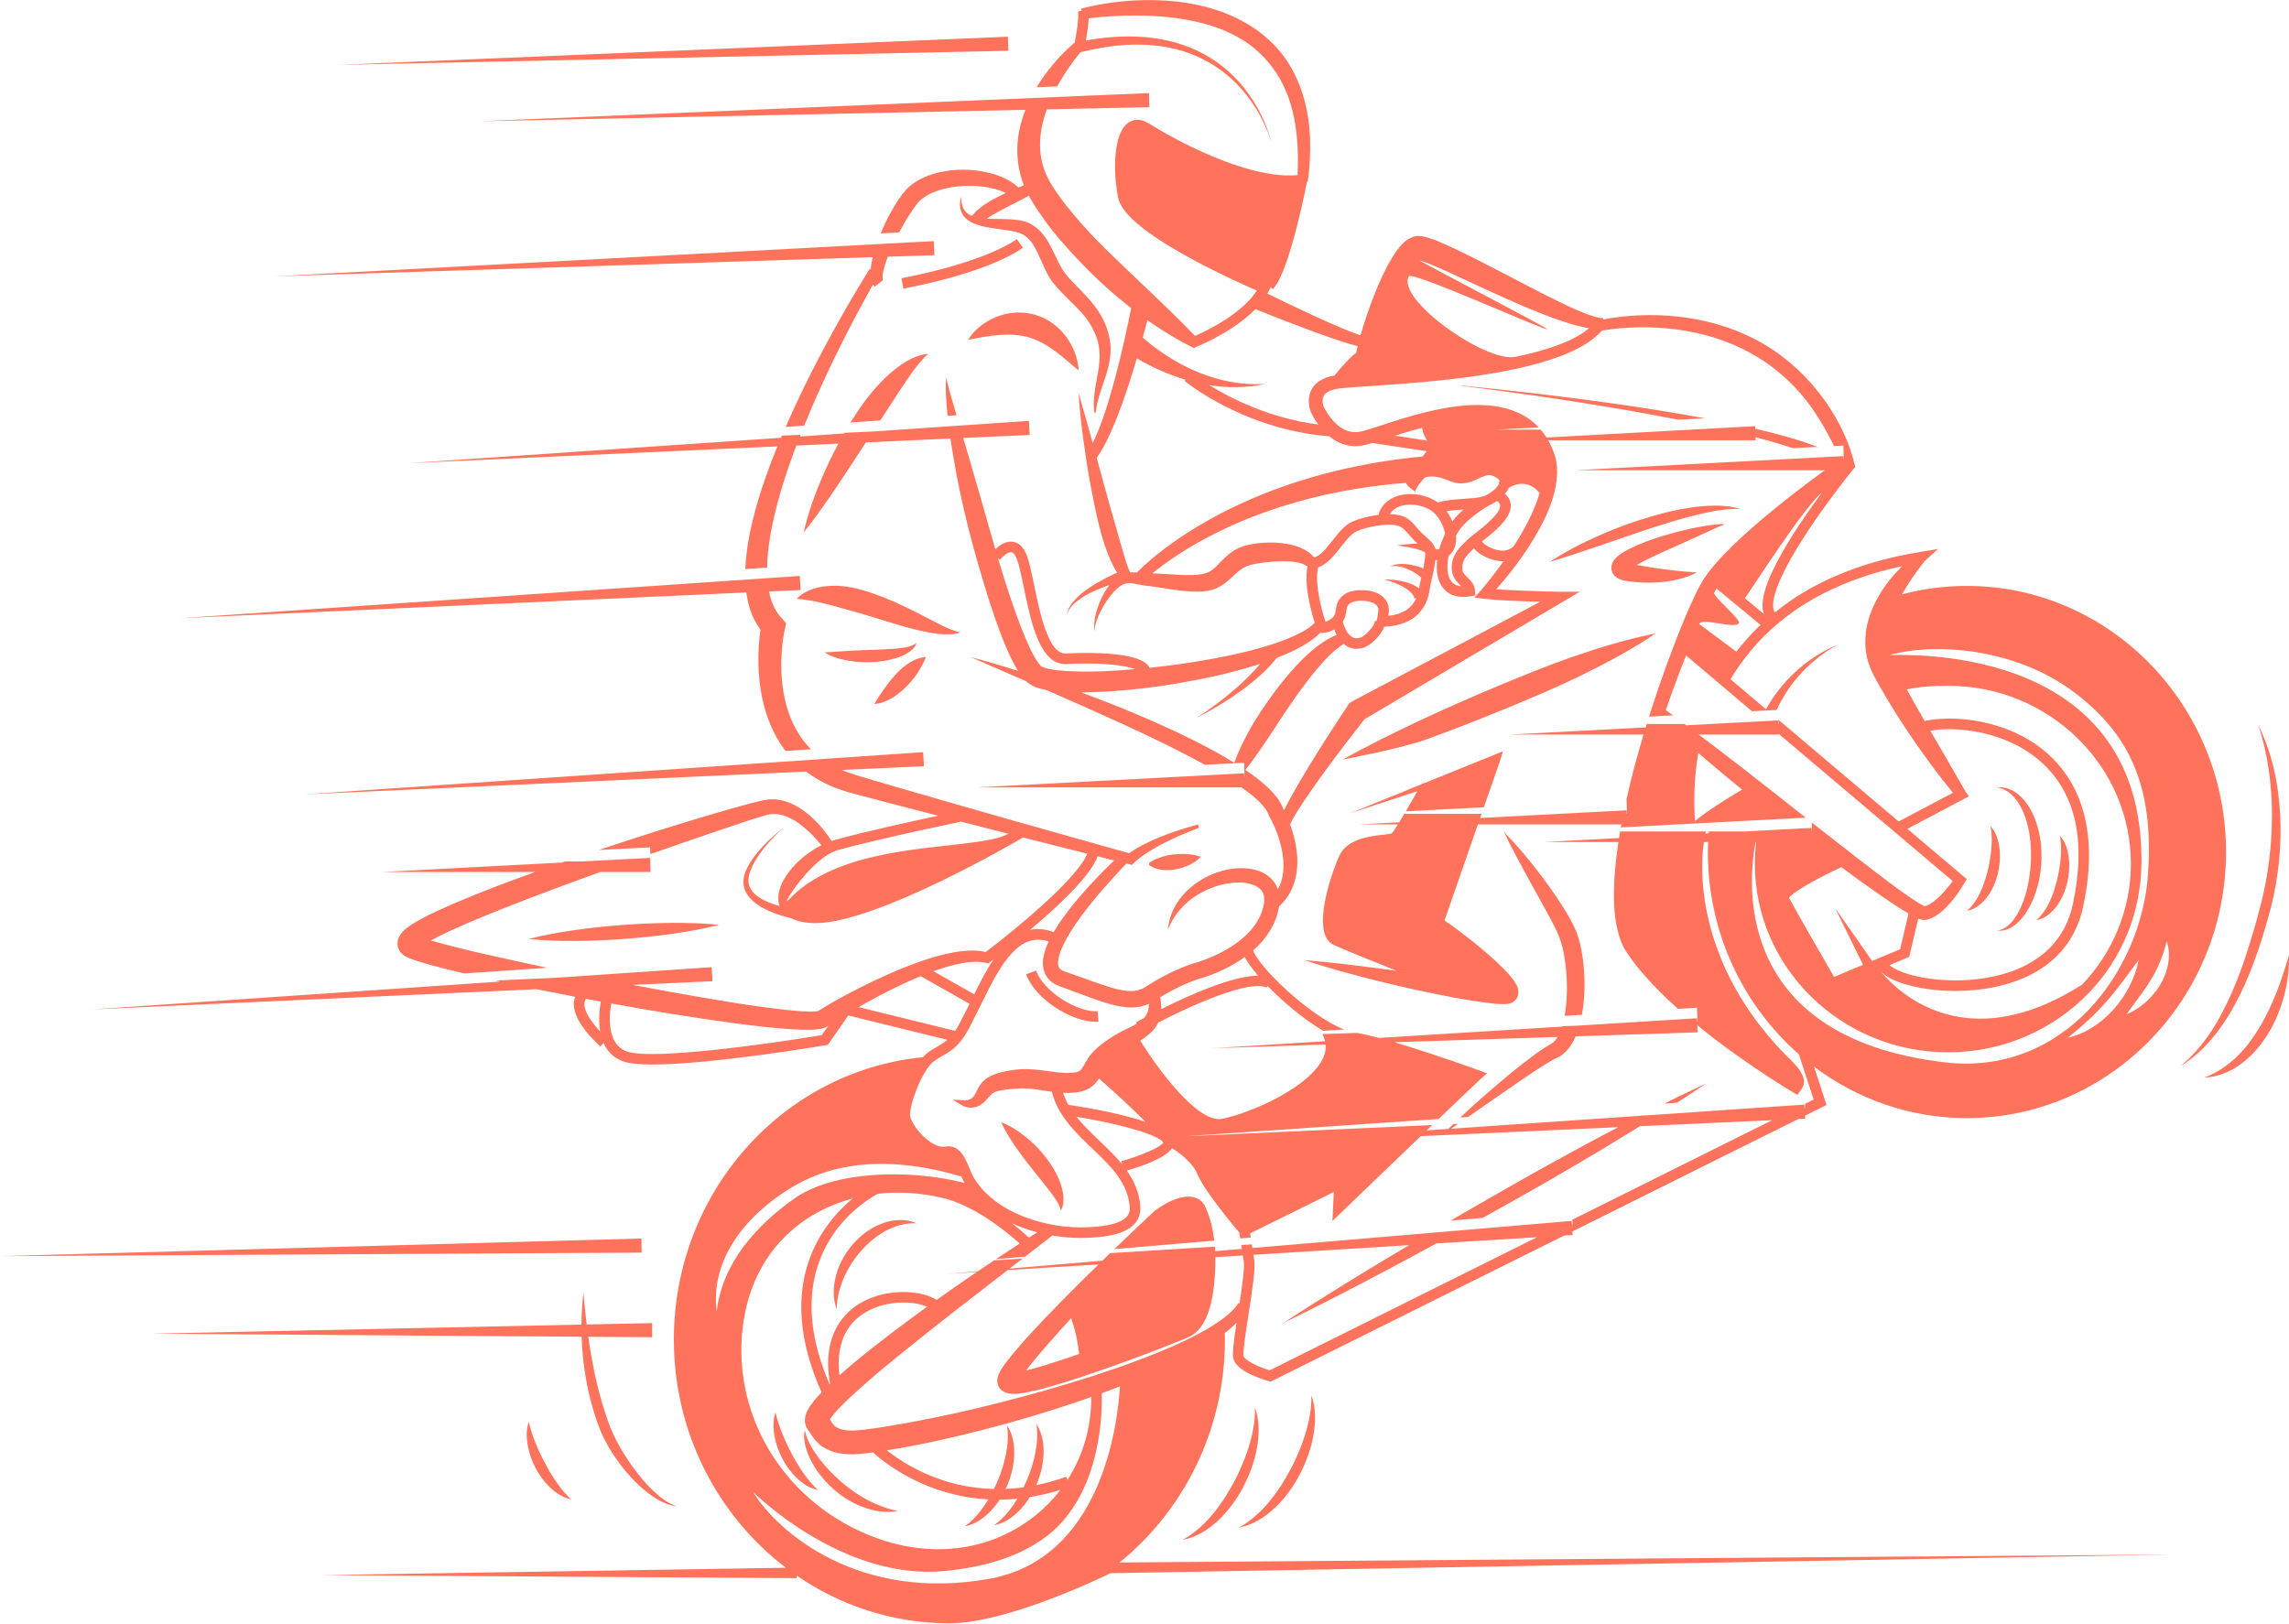 <svg width="4574" height="3245" viewBox="0 0 4574 3245" fill="none" xmlns="http://www.w3.org/2000/svg">
<path d="M2060.45 2333.67L2092.87 2374.31C2098.19 2381.05 2103.31 2387.88 2108.09 2395.03C2112.87 2402.24 2117.24 2409.56 2120.2 2418.96C2125.11 2410.23 2125.68 2399.35 2124.75 2389.43C2123.71 2379.39 2120.97 2369.75 2117.47 2360.65C2110.32 2342.47 2100.16 2326.21 2088.52 2311.48C2076.88 2296.76 2063.65 2283.55 2049.13 2271.83C2034.53 2260.24 2018.83 2249.85 2000.44 2242.87C2008.63 2260.64 2018.47 2276.05 2028.65 2290.97C2038.89 2305.8 2049.6 2319.91 2060.45 2333.67ZM3351.2 2203.89C3370.68 2191.27 3390.04 2178.49 3409.21 2165.4C3381.11 2178.32 3353.37 2191.87 3325.73 2205.63L3351.2 2203.89ZM2189.65 2042.28C2191.47 2042.28 2193.24 2042.23 2194.96 2042.09L2193.35 2021.03C2155.37 2023.88 2086.29 1983.59 2070.25 1939.85L2050.4 1947.16C2069.19 1998.29 2142.63 2042.28 2189.65 2042.28ZM2407.68 2409.73C2405.27 2405.72 2402.2 2401.73 2398.01 2398.69C2393.27 2395.15 2387.57 2392.97 2382.15 2392.09C2371.15 2390.4 2361.51 2392.56 2352.83 2395.28C2344.08 2398.12 2336.12 2401.87 2328.56 2406.11C2320.92 2410.43 2314.01 2414.87 2306.71 2420.41L2306.45 2420.59L2305.8 2421.23C2279.27 2446.19 2252.89 2471.25 2226.65 2496.49L2426.49 2479.56C2423.75 2457.75 2419.12 2436.29 2410.08 2415.35L2407.68 2409.73ZM3285.71 1060.07C3316.95 1049.63 3348.33 1039.91 3380.04 1031.55C3395.96 1027.59 3411.89 1023.71 3428.05 1021.08C3444.24 1018.35 3460.56 1016.57 3477.32 1017.23C3461.32 1011.93 3444.11 1010.57 3427.2 1010.51C3410.23 1010.65 3393.29 1012.11 3376.61 1014.75C3343.21 1019.73 3310.61 1028.44 3278.69 1038.6C3246.68 1048.64 3215.56 1061.12 3185.11 1074.91C3154.71 1088.85 3125 1104.31 3096.96 1122.89C3129.19 1113.45 3160.63 1102.85 3191.99 1092.11L3285.71 1060.07ZM3006.31 1417.27C3058.2 1395.88 3109.99 1374.19 3160.49 1349.43C3211.01 1324.71 3260.8 1298.21 3308.27 1266.12C3252.04 1277.07 3198.12 1293.61 3144.93 1311.93C3091.75 1330.23 3039.83 1351.59 2988.01 1373.25C2936.25 1395 2884.91 1417.67 2834 1441.49C2783.25 1465.68 2732.67 1490.27 2683.4 1517.96C2683.4 1517.96 2796.25 1497.01 2849.23 1478.13C2902.03 1458.95 2954.36 1438.56 3006.31 1417.27ZM2848.48 1564.27C2848.48 1564.27 2841.23 1565.63 2840.07 1567.69L2697.8 1625.35L2832.37 1581.29C2824.39 1595.37 2816.36 1609.24 2809.07 1621.6L2965.2 1613.37L2996.56 1523.19L2996.59 1523.16L3003.27 1501.55L2982.95 1509.77L2848.48 1564.27ZM3422.11 1049.04C3413.92 1049.96 3405.87 1051.39 3397.81 1052.8C3381.69 1055.55 3365.8 1059.25 3349.97 1063.35C3318.37 1071.84 3287.4 1081.59 3256.64 1096.65C3248.84 1100.6 3241.31 1104.64 3232.89 1111.44C3230.76 1113.25 3228.57 1115.23 3226.11 1118.28C3223.97 1121.28 3220.25 1125.53 3219.92 1134.8C3219.84 1139.35 3221.61 1144.44 3223.95 1147.67C3226.27 1151 3228.68 1152.91 3230.73 1154.36C3234.87 1157.09 3238.03 1158.15 3240.89 1159.09C3246.45 1160.88 3251.68 1161.48 3255.36 1161.92L3267.87 1163.33C3276.23 1164 3284.57 1164.55 3292.93 1164.52C3309.67 1164.61 3326.45 1163.31 3342.93 1160.16C3359.31 1156.93 3375.72 1152.33 3390.43 1144.03C3357.27 1142.08 3326.31 1138.23 3295.39 1133.39C3287.69 1132.11 3280.03 1130.91 3272.36 1129.45L3270.39 1129.11C3271.27 1128.61 3272.12 1128.11 3272.96 1127.63C3299.64 1113.2 3329.32 1100.45 3358.39 1087.28C3373 1080.68 3387.73 1074.21 3402.36 1067.33C3417.16 1060.95 3431.59 1053.21 3446.79 1047.77C3438.45 1046.81 3430.24 1048.17 3422.11 1049.04ZM3116.01 1873.13C3120.97 1886.23 3124.2 1901.04 3126.67 1915.93C3131.24 1945.88 3132.39 1977.04 3129.6 2007.23C3128.92 2015 3127.93 2022.73 3126.59 2030.31L3160.99 2028.19C3162.05 2022.43 3163.01 2016.67 3163.75 2010.92C3167.61 1977.33 3167.07 1943.85 3162.03 1910.43C3159.48 1893.67 3155.75 1876.99 3149.12 1860.15C3141.89 1843.31 3133.71 1829.61 3125.05 1815.55C3107.77 1787.83 3088.91 1761.6 3069.05 1736.13C3049.11 1710.73 3028.19 1686.09 3005.37 1662.91C3033.51 1721.37 3066.07 1776.76 3096.11 1832.28C3103.31 1846.05 3111.05 1860.32 3116.01 1873.13ZM3112.56 791.734C3047.96 783.774 2983.31 776.561 2918.53 770.454L2918.48 770.947C2983.05 778.76 3047.49 787.68 3111.8 797.334C3176.11 807.04 3240.27 817.56 3304.16 829.4C3320.75 832.48 3337.32 835.667 3353.87 838.947L3406.85 836.067C3373.31 829.8 3339.65 824.107 3305.99 818.747C3241.67 808.574 3177.15 799.734 3112.56 791.734ZM1814.93 1304.29C1821.95 1299.61 1829.33 1293.29 1831.39 1284.91C1824.99 1290.16 1817.75 1292.07 1810.41 1293.59C1803.04 1295.04 1795.57 1295.89 1788.01 1296.49C1772.89 1297.76 1757.59 1298.27 1742.19 1298.81C1726.83 1299.32 1711.36 1299.83 1695.77 1300.75L1672.28 1302.28C1664.33 1302.95 1656.56 1303.6 1648.25 1303.69C1654.95 1309.05 1662.99 1311.77 1670.75 1314.57C1678.57 1317.13 1686.57 1318.97 1694.6 1320.37C1710.64 1323.16 1726.95 1324.03 1743.24 1323.21C1759.51 1322.4 1775.88 1320.04 1791.84 1314.93C1799.79 1312.29 1807.68 1309 1814.93 1304.29ZM1811.12 1372.21C1819.51 1363.91 1826.79 1355.07 1833.15 1345.49C1839.49 1335.79 1845.11 1325.89 1850.17 1313.08C1836.29 1313.93 1824.57 1319.73 1814.29 1326.4C1804.05 1333.21 1795.45 1341.47 1787.79 1350.11C1780.09 1358.76 1773.11 1367.64 1766.6 1376.96C1759.96 1386.32 1753.72 1395.76 1746.88 1406.99C1760.11 1406.33 1772.21 1401.16 1782.84 1394.81C1793.55 1388.43 1802.8 1380.49 1811.12 1372.21ZM1897.44 1267.72C1904.89 1267.52 1912.56 1266.44 1919.44 1263.77C1905.05 1261.16 1892.71 1254.96 1880.11 1248.93C1867.6 1242.81 1855.21 1236.27 1842.71 1229.77C1817.64 1216.83 1792.01 1204.27 1765 1193.6C1751.51 1188.32 1737.71 1183.47 1723.47 1179.39C1709.23 1175.35 1694.45 1172.16 1679.2 1171.15C1664 1170.08 1648.25 1170.81 1632.95 1174.63C1617.77 1178.43 1602.72 1185.33 1591.89 1196.85C1607.53 1198.04 1620.84 1200.23 1633.93 1203.08C1646.97 1205.89 1659.6 1209.29 1672.36 1212.79L1710.97 1223.49C1717.49 1225.25 1724.04 1227.19 1730.59 1229.23C1737.19 1231.12 1743.76 1233.15 1750.36 1235.23C1776.87 1243.37 1803.81 1252.04 1831.88 1258.89C1845.96 1262.23 1860.28 1265.2 1875.04 1266.84C1882.41 1267.64 1889.92 1268.04 1897.44 1267.72ZM1499.03 1218.55C1503.57 1232.44 1510.43 1246.19 1519.63 1258.59C1519.39 1260.2 1519.16 1261.8 1518.95 1263.45C1518.23 1268.8 1517.63 1274.11 1517.13 1279.41C1516.17 1290.03 1515.6 1300.65 1515.44 1311.28C1515.11 1332.55 1516.35 1353.89 1519.49 1375.12C1525.73 1417.43 1540.08 1460.07 1566.19 1496.08C1567.39 1497.72 1568.71 1499.28 1569.96 1500.89L1620.57 1497.44C1612.91 1489.72 1605.89 1481.43 1599.79 1472.39C1579.33 1442.45 1567.96 1406.36 1563.52 1369.17C1561.28 1350.53 1560.71 1331.57 1561.52 1312.61C1561.93 1303.16 1562.71 1293.68 1563.83 1284.31C1564.4 1279.6 1565.04 1274.93 1565.8 1270.32C1566.51 1265.84 1567.44 1260.8 1568.27 1257.21L1570.92 1245.75L1562.37 1235.69C1549.12 1222.41 1540.93 1203.32 1536.69 1182.09L1599.76 1179.23L1598.15 1151.09L359.224 1235.6L1491.36 1184.15C1492.89 1195.57 1495.23 1207.11 1499.03 1218.55ZM1056.56 1876.6C1088.71 1880.11 1120.61 1880.71 1152.49 1880.56C1184.33 1880.28 1216.11 1878.88 1247.79 1876.51C1279.48 1874.15 1311.11 1870.84 1342.65 1866.44C1374.17 1861.85 1405.68 1856.59 1436.95 1848.41C1404.8 1844.92 1372.89 1844.37 1341.04 1844.48C1309.19 1844.77 1277.43 1846.17 1245.71 1848.49C1214.03 1850.81 1182.4 1854.11 1150.84 1858.52C1119.29 1863.09 1087.83 1868.36 1056.56 1876.6ZM2237.99 2770.79C2225.88 2775.47 2213.79 2780.11 2201.63 2784.56C2203.76 2890.89 2173.2 3009.44 2089.67 3071.69C2032.03 3114.67 1959.2 3132.84 1887.75 3139.79C1682.24 3159.8 1504.64 2981.67 1504.64 2981.67C1554.11 3062.36 1716.59 3202.45 1977.44 3155.23C2201.01 3114.76 2233.33 2847.73 2237.99 2770.79ZM1750.49 3073.53C1860.77 3113.89 1973.67 3100.08 2060.17 3035.57C2082.83 3018.71 2102.43 2999.16 2119 2977.63C2097.93 2984.21 2077.61 2988.89 2057.99 2992.07C2052.37 3001.03 2045.93 3009.48 2038.65 3017.21C2024.49 3032.03 2006.49 3044.73 1986.37 3048.21C2002.77 3036.56 2015.12 3022.25 2025.77 3006.72C2028.32 3002.99 2030.73 2999.17 2033.09 2995.32C2020.88 2996.52 2008.96 2997.15 1997.4 2997.23C1992.23 3005.13 1986.45 3012.67 1979.96 3019.56C1965.8 3034.36 1947.81 3047.08 1927.65 3050.56C1944.05 3038.91 1956.44 3024.59 1967.05 3009.07C1969.83 3005.04 1972.43 3000.92 1974.95 2996.72C1853.11 2990.35 1771.11 2926.83 1744.16 2902.67C1739.53 2903.29 1734.91 2903.97 1730.23 2904.56C1713.52 2906.67 1694.76 2908.05 1674.75 2904.03C1664.75 2901.96 1654.07 2898.23 1644.24 2891.67C1634.4 2885.32 1626.08 2875.61 1621.04 2867.24L1617.77 2861.88L1616.76 2860.29L1616.6 2860.05L1617.07 2860.56C1617.09 2860.57 1617.07 2860.56 1617.09 2860.6C1616.33 2859.77 1615.59 2858.91 1614.88 2858.01C1613.43 2856.28 1612.28 2854.19 1611.23 2852.11C1609.35 2847.96 1608.52 2843.68 1608.39 2840.29C1608.19 2833.35 1609.61 2828.96 1610.85 2825.29C1613.48 2818.28 1616.39 2813.75 1619.2 2809.52C1622.05 2805.31 1624.89 2801.63 1627.77 2798.13C1632.37 2792.64 1637 2787.59 1641.69 2782.71C1545.45 2567.63 1642.97 2445.91 1703.8 2395.33C1668.08 2404.84 1634.71 2420.04 1605.17 2440.84C1536.11 2489.51 1494.16 2563.61 1483.85 2655.2C1463.4 2836.53 1573.05 3008.56 1750.49 3073.53ZM1432.24 2620.89C1443.25 2523.15 1513.08 2447.73 1587.21 2395.48C1667.95 2338.6 1819.67 2336.79 1927.43 2364.16C1925.11 2360.32 1923.11 2355.93 1921.13 2351.29C1783.29 2310.71 1667.27 2319.21 1576.29 2376.63C1472.17 2442.33 1420.52 2531.67 1432.24 2620.89ZM1818.44 2228.89C1818.41 2237.27 1830.81 2259.4 1851.16 2276.41C1864.93 2287.95 1878.49 2293.49 1888.27 2291.69C1917.52 2286.28 1929.13 2315 1937.61 2335.95C1940.33 2342.59 1942.88 2348.84 1945.53 2353.27C1989.93 2427.01 2095.12 2456.51 2174.07 2452.73C2190.92 2451.93 2235.59 2449.79 2251.68 2431.57C2256.23 2426.45 2258.15 2420.28 2257.57 2412.72C2253.88 2363.41 2219.23 2330.37 2182.56 2295.39C2148.71 2263.11 2113.91 2229.87 2101.8 2181.97C2093.15 2180.79 2084.83 2179.37 2076.83 2178.25C2066.51 2176.72 2056.59 2175.41 2047.13 2175.17C2042.35 2175.03 2038.24 2175.19 2033.04 2175.56C2027.77 2175.91 2022.71 2176.32 2017.75 2176.83C2012.8 2177.27 2007.95 2177.85 2003.37 2178.65C1998.88 2179.29 1994.25 2180.43 1991.13 2181.43L1990.15 2181.67L1988.31 2182.47L1987.39 2182.88L1987.27 2182.95C1988.01 2182.51 1987.81 2182.6 1987.73 2182.67L1987.63 2182.72L1987.39 2182.83C1987.05 2182.95 1986.72 2183.11 1986.4 2183.29C1985.08 2183.96 1983.73 2184.85 1982.27 2186.05C1979.33 2188.45 1976.24 2192.25 1972.27 2196.69C1968.4 2201.11 1963.28 2206.37 1956.55 2209.84C1953.2 2211.56 1949.59 2212.69 1946.08 2213.28L1943.24 2213.69L1941.17 2213.72C1938.88 2213.8 1937.48 2213.68 1935.65 2213.45C1928.77 2212.51 1923.11 2209.88 1918.35 2206.88C1913.44 2203.99 1909.19 2200.84 1904.19 2198.25C1909.8 2197.59 1915.65 2198.33 1921 2198.8C1926.39 2199.19 1931.32 2199.36 1935.24 2198.13C1936.12 2197.88 1937.37 2197.4 1937.79 2197.11L1939.68 2196.33L1940.72 2195.68C1942.36 2194.69 1943.67 2193.52 1944.83 2192.24C1947.12 2189.77 1948.83 2186.39 1951.07 2181.99C1953.23 2177.57 1955.8 2172.17 1960 2166.47C1962.05 2163.61 1964.65 2160.77 1967.64 2158.23C1968.37 2157.59 1969.17 2156.97 1969.96 2156.39L1970.56 2155.93L1970.87 2155.71L1971.63 2155.23L1972.48 2154.63L1974.16 2153.47L1976.81 2151.95C1989.65 2145.13 2000.99 2142.71 2012.52 2140.37C2018.21 2139.36 2023.85 2138.6 2029.33 2137.89C2034.84 2137.16 2041.52 2136.76 2047.49 2136.73C2059.6 2136.67 2071.13 2137.81 2082.13 2139.16C2104.07 2142 2124.33 2145.44 2142.05 2144.11C2146.6 2143.73 2150.57 2143.15 2153.28 2142.24C2156.11 2141.27 2157.61 2140.35 2159.25 2138.76C2162.63 2135.89 2167.17 2126.04 2174.04 2115.27C2181.65 2103.6 2191.39 2094.71 2200.75 2087.45C2205.43 2083.83 2210.08 2080.51 2214.63 2077.43L2221.37 2072.96L2225.17 2070.45L2229.09 2068.08C2239.47 2061.97 2249.6 2057.43 2258.75 2052.77C2263.24 2050.56 2267.51 2048.35 2271.43 2046.03L2270 2043.45C2272.75 2041.92 2278.25 2038.87 2285.87 2034.8C2290.03 2030.21 2292.99 2025.09 2294.52 2018.61C2294.99 2016.61 2295.31 2014.49 2295.53 2012.32L2295.77 2008.96L2295.91 2006.05C2295.28 2006.33 2294.71 2006.69 2294.08 2006.95C2280.11 2012.88 2264.39 2014.4 2250.51 2013.08C2236.45 2011.83 2223.67 2008.49 2211.45 2004.84C2199.24 2001.13 2187.52 1996.96 2175.96 1992.75L2141.59 1979.99L2124.53 1973.68L2115.57 1970.39C2111.91 1968.96 2108.16 1967.13 2104.51 1964.73C2097.23 1960.04 2090.52 1952.33 2087.23 1943.6C2083.89 1934.89 2083.53 1926.25 2084.24 1918.63C2085.77 1904.56 2090.29 1892.77 2095.44 1881.75C2037.08 1862.31 2001.01 1924.29 1963.53 2001.01C1958.95 2010.36 1954.65 2019.2 1950.55 2027.05C1948.19 2031.56 1945.97 2036 1943.81 2040.37C1934.99 2058.11 1926.69 2074.87 1911.55 2090.08C1902.6 2099.08 1892.71 2104.77 1883.17 2110.28C1876.44 2114.16 1870.08 2117.83 1864.41 2122.44C1843.68 2139.36 1818.57 2202.2 1818.44 2228.89ZM1908.71 2060.31C1914.75 2051.35 1919.6 2041.63 1924.88 2030.97C1927.11 2026.47 1929.37 2021.89 1931.81 2017.27C1933.63 2013.77 1935.51 2010.04 1937.4 2006.21L1839.88 1950.95C1802.41 1966.31 1765.91 1984.67 1730.31 2004.52C1725.47 2007.23 1720.67 2010.05 1715.88 2012.83L1908.71 2060.31ZM1865.29 1941.07L1946.77 1987.23C1957.61 1965.01 1970.32 1939.63 1985.63 1917.16C1983.28 1918.97 1980.97 1920.81 1978.61 1922.6L1974.68 1925.59L1969.44 1924.33C1950.93 1920.05 1929.49 1923.09 1909.05 1927.85C1894.35 1931.33 1879.75 1935.88 1865.29 1941.07ZM2058.39 1858.53C2072.67 1855.45 2088.29 1856.43 2105.49 1862.88C2115.47 1845.91 2126.8 1830.4 2138.52 1815.33C2165.67 1781.08 2195.11 1749.59 2226.35 1719.68C2215.37 1716.93 2204.39 1714.17 2193.4 1711.41C2188.23 1724.92 2180.79 1735.56 2173.08 1745.83C2165.25 1756.11 2156.84 1765.65 2148.25 1774.92C2130.99 1793.39 2112.79 1810.64 2094.21 1827.4C2082.44 1838 2070.47 1848.32 2058.39 1858.53ZM3387.05 1641.12C3411.51 1620.24 3453.55 1594.39 3481.21 1578.17C3473.19 1571.61 3465.13 1565.07 3457.16 1558.44C3435.77 1540.77 3414.57 1522.91 3393.55 1504.84C3383.8 1560.45 3385.08 1612.53 3387.05 1641.12ZM2303.91 2059.47C2295.77 2068.07 2287.04 2074.37 2278.47 2079.79C2311.57 2133.17 2392.95 2245.88 2442.16 2236.04C2499.61 2224.53 2619.84 2172 2644.76 2112.56C2648.35 2104.03 2649.68 2095.73 2648.95 2087.56L2423.09 2094.95L2647.91 2081.04C2646.79 2076.21 2644.97 2071.41 2642.35 2066.64L2712.07 2064.35C2724.56 2066.64 2739.37 2070.15 2755.43 2074.39L3121.44 2051.76C3121.52 2051.51 3121.6 2051.27 3121.68 2051.01C3121.68 2050.99 3121.68 2050.97 3121.71 2050.96L3148.52 2050.08L3390.95 2035.09L3391.28 2042.15L3392.28 2042.11L3390.95 2013.96L3353.04 2016.31C3328.69 1994.57 3305.39 1971.6 3283.76 1946.81C3272.93 1934.25 3262.64 1921.2 3253.21 1907.32L3249.8 1902.15C3248.56 1900.19 3247.41 1898.36 3246.35 1896.43C3244.19 1892.57 3242.24 1888.63 3240.53 1884.61C3237.09 1876.61 3234.52 1868.35 3232.47 1860.05C3224.52 1826.73 3224.16 1792.99 3225.77 1759.87C3227.25 1733.99 3230.16 1708.33 3234 1682.88H3085.2L3235.25 1674.97C3235.96 1670.57 3236.63 1666.15 3237.39 1661.75H3408.85C3408.52 1663.03 3408.2 1664.48 3407.87 1665.88L3414.25 1665.56C3414.33 1664.28 3414.36 1663.01 3414.47 1661.75H3486.44L3620.17 1654.69L3620.36 1661.75H3620.91L3620.44 1643.8C3622.8 1645.65 3625.12 1647.51 3627.48 1649.36C3677.21 1688.35 3726.92 1727.48 3777.2 1765.24C3789.83 1774.61 3802.51 1783.85 3815.29 1792.6C3821.67 1796.95 3828.13 1801.21 3834.49 1805C3840.29 1808.77 3849.08 1812.64 3846.05 1811.09C3850.89 1810.11 3856.81 1806.95 3862.37 1802.92C3867.99 1798.87 3873.43 1793.96 3878.64 1788.65C3886.88 1780.16 3894.84 1770.67 3902.11 1760.95L3553.95 1466.36L3554 1468.04H3394.23C3422.39 1489.2 3450.48 1510.49 3478.28 1532.12C3521.88 1565.81 3565.01 1600.12 3608.28 1634.2L3238.87 1653.65C3239.23 1651.65 3239.64 1649.67 3239.99 1647.67H2953.27L2886.49 1839.61C2906.05 1852.93 2924.69 1867.17 2943.24 1881.8C2953.32 1890 2963.31 1898.31 2973.23 1906.84C2983.05 1915.48 2992.69 1924.39 3002.2 1933.79C3006.93 1938.55 3011.73 1943.32 3016.28 1948.67C3020.88 1954.23 3025.35 1959.28 3030 1967.76C3031.15 1970.15 3032.35 1972.4 3033.39 1976.49C3033.88 1978.69 3034.37 1980.91 3034.16 1984.67C3034.03 1988 3032.68 1993.2 3029.39 1997.36C3027.75 1999.57 3024.73 2002.08 3022.08 2003.47L3021.53 2003.73L3021.27 2003.87L3021.15 2003.93L3018.88 2004.91C3015.72 2006 3014.17 2006.15 3012.52 2006.41C3009.56 2006.79 3007.45 2006.84 3005.4 2006.88C2997.44 2006.91 2990.87 2006.4 2984.09 2005.73C2957.56 2002.67 2932.15 1998.64 2906.63 1993.93C2855.76 1984.41 2805.37 1973.55 2755.31 1961.04C2705.25 1948.6 2655.44 1935.11 2606.23 1918.85C2657.88 1923.01 2709.03 1929.29 2760.05 1936.08C2770.37 1937.4 2780.72 1938.81 2791.05 1940.24C2738.41 1919.23 2682.63 1896.67 2665.16 1888.51C2657.05 1884.73 2651.11 1877.79 2647.55 1867.89C2632.51 1826.35 2663.52 1737.68 2676.49 1710.07C2692.44 1676.19 2737.92 1671.17 2765.12 1668.16C2771.05 1667.51 2778.37 1666.69 2781 1665.88C2783.05 1663.67 2787.47 1657.05 2793.32 1647.67H2715.41L2795.95 1643.41C2799.05 1638.35 2802.47 1632.71 2806.15 1626.53H2960.63L2957.69 1634.89L3250.37 1619.48L3250.56 1626.53H3251.11L3250.37 1598.36L3250.01 1598.37C3252.53 1587.09 3255.11 1575.84 3257.79 1564.63C3265.65 1532.15 3274.64 1500 3284.25 1468.04H3018.31L3288.57 1453.81C3289.27 1451.52 3289.95 1449.21 3290.65 1446.92H3366.11C3367.25 1447.79 3368.43 1448.67 3369.59 1449.55L3553.27 1439.87L3553.43 1446.92H3554L3553.79 1438.53L3794.04 1641.83L3902.43 1584.45C3875.76 1551.95 3850.89 1518.27 3826.88 1483.83C3800.83 1445.91 3775.88 1407.19 3753.29 1366.56L3744.93 1351.23C3742.09 1345.87 3738.91 1339.43 3736.61 1333.21C3731.71 1320.61 3728.61 1307.21 3727.71 1293.76C3726.69 1280.32 3727.68 1266.95 3729.93 1254.09C3732.37 1241.25 3736.36 1229.01 3741.13 1217.35C3745.87 1205.67 3751.84 1194.72 3758.29 1184.31C3764.73 1173.85 3771.95 1164.05 3779.64 1154.79C3786.48 1146.57 3793.65 1138.85 3801.19 1131.49C3737.16 1145.23 3674.85 1166.87 3618.65 1199.73C3584.89 1219.49 3553.45 1243.2 3525.8 1270.73C3499.64 1296.65 3476.99 1325.87 3458.09 1357.56L3528.84 1417.43C3544.23 1390.12 3563.59 1365.29 3586.15 1344.2C3598.95 1332.24 3612.72 1321.44 3627.28 1312.01C3641.88 1302.64 3657.16 1294.31 3673.37 1288.43C3657.91 1295.92 3643.69 1305.67 3630.39 1316.29C3617.09 1326.97 3604.85 1338.8 3593.76 1351.53C3575.96 1371.95 3561.37 1394.75 3550.03 1418.91L3500.93 1421.49L3369.2 1310.01C3359.31 1334.88 3349.79 1359.89 3340.64 1385.01C3336.56 1396.33 3332.61 1407.71 3328.69 1419.09C3333.55 1422.63 3338.28 1426.25 3343.11 1429.8L3295.2 1432.32C3301.23 1413.35 3307.39 1394.43 3313.83 1375.57C3324.45 1344.49 3335.68 1313.6 3347.56 1282.92C3359.56 1252.25 3371.83 1221.75 3386.12 1191.63C3389.71 1184.07 3393.41 1176.56 3397.55 1168.95C3401.71 1161.23 3406.83 1153.43 3411.95 1146.52C3422.33 1132.53 3433.64 1119.96 3445.25 1107.83C3468.51 1083.67 3493.09 1061.52 3518.15 1040C3559.75 1004.81 3602.67 971.76 3646.53 939.76H3148.6L3683.56 911.574L3683.76 918.614H3684.31L3683.56 890.454L3665.05 891.427C3649.05 859.68 3631.75 829.054 3610.03 801.294C3579 761.334 3539.87 727.987 3495.31 704.134C3450.84 680.054 3401.4 665.081 3350.75 658.507C3325.41 655.267 3299.75 653.681 3274.09 654.121C3249.57 654.587 3224.49 656.614 3200.88 660.774C3190.59 672.467 3178.43 681.627 3165.8 689.254C3151.97 697.561 3137.51 704.214 3122.87 709.987C3093.53 721.467 3063.4 729.574 3033.17 736.307C2972.6 749.614 2911.36 757.307 2850.15 762.987C2819.53 765.827 2788.92 768.121 2758.36 770.187L2712.59 773.254L2689.95 774.974C2682.41 775.667 2675.07 776.267 2668.77 777.587C2662.39 778.921 2656.51 781.014 2652.15 783.894C2647.77 786.774 2645.13 790.12 2643.83 794.294C2642.45 798.44 2642.48 803.947 2643.88 809.347L2644.43 811.267C2644.61 811.814 2644.92 812.6 2644.87 812.4C2645.47 813.747 2646.27 815.307 2647.05 816.787C2648.67 819.774 2650.45 822.76 2652.32 825.667C2659.79 837.28 2669.05 847.667 2679.61 854.641C2690.19 861.667 2701.91 864.774 2713.93 863.347L2715.93 863.08L2718.67 862.587L2723.32 861.521C2726.69 860.641 2730.23 859.627 2733.76 858.56L2755.31 851.68C2769.8 846.947 2784.45 842.12 2799.27 837.6C2828.84 828.534 2859 820.467 2890.05 815.147C2921.08 809.96 2953.15 807.187 2985.73 811.507C3001.97 813.734 3018.36 817.894 3033.83 824.96C3049.03 831.854 3063.19 841.8 3074.77 854.147L2990.12 858.747H3078.8C3083.04 863.707 3086.8 868.987 3090.28 874.427L3507.44 851.707L3507.64 858.747H3508.21L3508.19 857.054C3536.69 863.681 3565.09 870.934 3593.24 879.641C3606.28 883.721 3619.24 888.214 3632.11 893.16L3582.76 895.747C3558.21 887.587 3533.21 880.427 3508.05 873.8L3508.21 879.88L3093.59 879.894C3096.93 885.707 3099.95 891.694 3102.4 897.827L3104.71 903.76L3105.67 906.454L3106.76 909.787C3108.07 914.054 3109.08 918.401 3109.85 922.721C3111.36 931.401 3111.77 940.107 3111.41 948.574C3110.73 965.587 3107.15 981.774 3102.32 997.214C3097.45 1012.64 3091.35 1027.43 3084.28 1041.57C3058.85 1091.75 3026.41 1136.39 2989.79 1177.75C2995.13 1178.11 3000.53 1178.45 3005.87 1178.77L3043.25 1180.52C3068.2 1181.49 3093.23 1182.23 3118.2 1182.77H3118.29L3156.91 1182.61L3123.24 1202.56L2726.45 1437.61C2698.97 1472.59 2671.79 1508.17 2645.52 1544.13C2631.95 1562.79 2618.57 1581.57 2605.84 1600.64C2599.49 1610.17 2593.29 1619.77 2587.57 1629.47C2584.72 1634.29 2581.96 1639.17 2579.55 1643.99C2578.97 1645.13 2578.4 1646.33 2577.85 1647.51C2580.04 1653.49 2582.09 1659.52 2583.85 1665.67C2588.84 1683 2592.17 1701.08 2592.39 1719.65C2592.69 1738.13 2589.91 1757.33 2582.15 1774.89C2576.19 1788.92 2566.95 1801.37 2556 1811.53C2556 1811.65 2555.97 1811.76 2555.97 1811.87C2555.45 1814.85 2554.88 1817.79 2554.13 1820.71C2552.73 1826.56 2550.96 1832.33 2548.77 1837.92C2540.03 1860.44 2525.39 1879.87 2508.45 1895.55C2507.08 1896.81 2505.61 1897.95 2504.21 1899.17C2512.4 1929.64 2615.97 2030.65 2685.95 2057.56L2642.29 2060.25L2643.25 2059.63C2604.69 2036.83 2563.67 2002.25 2532.75 1970.35L2530.8 1973.95C2500.71 1957.92 2393.76 2002.71 2314.72 2043.47C2311.91 2049.4 2308.24 2054.92 2303.91 2059.47ZM2317.93 1993.47C2317.96 1993.51 2317.99 1993.56 2317.99 1993.61C2319.24 1997.89 2319.47 2001.28 2319.83 2003.95L2320.31 2007.91C2320.48 2009.47 2320.61 2011.05 2320.69 2012.65C2320.75 2014 2320.61 2015.41 2320.61 2016.79C2376.21 1988.92 2462.77 1950.11 2514.04 1949.99C2501.72 1935.71 2492.35 1922.77 2487.23 1912.72C2476.08 1920.77 2464.41 1927.91 2452.37 1934.03C2442.35 1939.12 2432.13 1943.67 2421.72 1947.71C2411.56 1951.6 2401.76 1954.99 2390.61 1957.96C2369.44 1965.55 2347.53 1975.88 2327.57 1987.52C2324.28 1989.44 2321.13 1991.45 2317.93 1993.47ZM2565.85 1619.53C2566.08 1619.08 2566.29 1618.63 2566.51 1618.16C2571.75 1607.41 2577.36 1597.03 2583.08 1586.76C2594.53 1566.21 2606.55 1546.13 2618.76 1526.23C2643.25 1486.4 2668.44 1447.31 2694.4 1408.33L2696.52 1405.15L2701.28 1402.2H2701.31L3077.84 1202.69C3066.04 1202.33 3054.23 1202.09 3042.4 1201.63L3004.67 1199.87C2992.01 1199.11 2979.55 1198.4 2966.4 1196.76L2946.25 1194.24L2960.03 1179.13L2960.11 1179.05C2975.52 1160.68 2990.48 1141.4 3004.47 1121.6C3004 1121.63 3003.55 1121.67 3003.08 1121.67C2983.25 1121.67 2958.52 1111.48 2945.04 1095.92C2930.15 1110.09 2921.13 1120.28 2922.01 1136.41C2922.4 1143.95 2926.09 1147.92 2932.56 1154.31C2938.72 1160.35 2946.36 1167.87 2947.45 1180.33L2948.28 1190L2938.72 1191.65C2933.32 1192.59 2928.39 1193.03 2923.84 1193.03C2900.81 1193.03 2888.19 1182.17 2881.43 1172.13C2871.92 1158.05 2869.51 1139.16 2871.79 1119.32C2870.61 1119.44 2869.37 1119.51 2868.12 1119.56C2868.04 1120.27 2867.97 1120.95 2867.89 1121.67C2866.61 1133.21 2864.07 1144.32 2861.57 1155.04C2859.68 1163.36 2857.88 1171.23 2856.69 1179C2851.8 1211.24 2831.88 1249.69 2765.95 1252.6C2765.67 1253.39 2765.51 1254.11 2765.15 1254.89C2758.27 1271.08 2738.93 1289.97 2724.61 1294.56C2720.01 1296.03 2715.44 1296.76 2711 1296.76C2703.96 1296.76 2697.23 1294.93 2691.04 1291.25C2688.91 1290 2686.96 1288.53 2685.09 1286.97C2663.89 1300.27 2645.63 1320.35 2628.52 1340.85C2619.53 1351.59 2610.93 1362.77 2602.59 1374.21C2594.09 1385.52 2585.93 1397.16 2577.96 1408.95C2561.51 1432.21 2546.65 1456.69 2530.53 1480.43C2517.13 1500.13 2503.47 1519.85 2488.57 1538.88C2492.71 1541.68 2496.87 1544.44 2500.95 1547.37C2513.13 1556.08 2524.92 1565.56 2536.12 1576.48C2546.69 1587.24 2557.53 1598.83 2564.16 1616.28C2564.73 1617.37 2565.31 1618.45 2565.85 1619.53ZM2496.49 1459.55C2510.76 1433.75 2527.65 1409.51 2544.91 1385.44C2553.77 1373.56 2562.95 1361.88 2572.48 1350.4C2582.17 1339.04 2592.28 1327.97 2602.99 1317.33C2613.87 1306.85 2625.15 1296.63 2637.75 1287.64C2647.85 1280.33 2658.84 1273.76 2670.91 1268.93C2668.91 1265.2 2667.29 1261.45 2666.01 1257.95C2659.13 1261.96 2651.44 1264.79 2644.48 1264.92C2644.29 1264.93 2644.09 1264.93 2643.91 1264.93C2642.04 1264.93 2640.24 1264.72 2638.51 1264.33C2631.75 1271.31 2624.29 1277.08 2616.73 1282.28C2605.51 1289.91 2593.79 1296.19 2581.88 1301.81C2571.77 1306.56 2561.56 1310.84 2551.27 1314.87C2542.49 1326.11 2532.77 1336.28 2522.61 1345.81C2509.39 1358.13 2495.39 1369.35 2480.99 1379.85C2452.12 1400.77 2421.72 1419.17 2390.2 1435.17C2419.95 1416.13 2448.2 1394.89 2474.36 1371.64C2487.4 1359.97 2499.85 1347.75 2511.25 1334.76C2513.55 1332.12 2515.8 1329.43 2518.01 1326.72C2514.95 1327.71 2511.91 1328.75 2508.84 1329.69C2484.11 1337.4 2459.16 1343.99 2434.05 1349.88C2408.91 1355.57 2383.65 1360.55 2358.29 1364.89C2307.57 1373.71 2256.43 1379.57 2204.69 1382.53C2189.99 1383.31 2175.23 1383.83 2160.35 1383.88C2196.48 1397.16 2232.35 1411.08 2267.87 1426.05C2321.44 1448.43 2374.19 1472.91 2425.72 1500.73C2439.36 1508.29 2452.92 1516.12 2466.28 1524.41C2474.55 1501.81 2484.99 1480.43 2496.49 1459.55ZM2128.85 1340.99C2153.01 1342.47 2177.96 1342.45 2202.85 1341.59C2224.57 1340.81 2246.35 1339.29 2268.12 1337.4C2243.03 1327.32 2183.13 1324.09 2131.37 1327.15C2077.84 1330.25 2060.04 1243.2 2045.65 1173.21C2041.05 1150.85 2037.08 1131.52 2032.76 1119.41C2029.41 1110.01 2025.15 1104.27 2021.07 1103.64C2014.08 1102.56 2002.75 1112.95 1998.25 1118.77L1994.17 1115.63C2001.76 1141.16 2009.61 1166.56 2018.08 1191.68C2026.05 1215.51 2034.48 1239.15 2043.77 1262.09C2048.35 1273.57 2053.13 1284.92 2058.31 1295.77C2063.45 1306.51 2069.13 1317.23 2075.09 1325.33C2077.95 1329.31 2081.23 1332.41 2081.79 1332.44C2084.13 1333.79 2089.25 1335.44 2094.35 1336.57C2104.87 1338.92 2116.87 1340.2 2128.85 1340.99ZM2850.2 1073.59C2859.11 1081.35 2864.61 1086.68 2867.13 1095.04C2868.41 1095.97 2869.65 1097.08 2870.85 1098.23C2872.77 1097.97 2874.59 1097.59 2876.17 1097.04C2879.04 1086.63 2883.01 1076.35 2887.72 1066.69C2884.96 1051.71 2876.41 1034.71 2865.03 1024.47C2849.23 1010.28 2819.17 1004.52 2798.01 1011.67C2788.45 1014.91 2781.65 1020.31 2777.61 1027.67C2785.49 1027.79 2792.92 1028.6 2799.24 1030.36C2814.19 1034.55 2823.75 1045.75 2832.21 1055.61C2835.44 1059.44 2838.53 1063.03 2841.64 1065.91C2844.87 1068.91 2847.72 1071.4 2850.2 1073.59ZM2745.97 1206.11C2736 1199.35 2708.68 1198.75 2698.81 1205.11C2692.05 1209.43 2691.45 1213.41 2690.24 1221.32C2689.37 1227.07 2688.28 1234.2 2684 1241.47C2683.81 1241.8 2683.51 1242.16 2683.29 1242.48C2686.19 1253.93 2692.35 1267.47 2701.83 1273.11C2706.68 1275.96 2712.01 1276.39 2718.17 1274.43C2729.52 1270.8 2747.87 1248.79 2746.88 1242.21L2751.2 1240.19C2751.64 1237.23 2752.13 1234.35 2752.65 1231.61C2755.35 1217.17 2755.67 1212.72 2745.97 1206.11ZM2777.63 1132.28C2783.6 1128.83 2790.8 1127.55 2797.84 1127.19C2804.93 1126.85 2812.05 1127.49 2819.12 1128.71C2826.19 1129.97 2833.17 1131.84 2840.11 1134.49C2841.41 1135.03 2842.76 1135.61 2844.09 1136.2C2845.25 1130.59 2846.27 1124.92 2846.89 1119.32C2847.72 1111.99 2848.17 1107.51 2847.69 1104.11C2847.19 1103.8 2846.76 1103.47 2846.21 1103.2C2841.33 1100.52 2835.52 1098.53 2829.53 1096.93C2817.45 1093.73 2804.47 1092.32 2791.71 1090.03C2804.59 1088.81 2817.29 1086.65 2830.73 1086.45C2831.45 1086.44 2832.16 1086.47 2832.87 1086.47C2831.12 1084.92 2829.28 1083.28 2827.25 1081.4C2823.25 1077.67 2819.64 1073.43 2816.13 1069.35C2809.01 1061.03 2802.31 1053.16 2793.57 1050.72C2772.01 1044.71 2730.56 1053.11 2711.44 1061.55C2700.43 1066.4 2689.45 1080.36 2678.8 1093.84C2665.4 1110.87 2651.57 1128.25 2633.85 1133.91C2632.79 1138.56 2632.19 1143.59 2631.96 1148.65C2631.51 1158.96 2632.32 1169.67 2633.8 1180.35C2635.28 1191.05 2637.44 1201.76 2640.01 1212.39C2642.53 1222.68 2645.49 1233.13 2648.81 1242.97C2654.72 1240.73 2663.03 1235.44 2665.79 1230.76C2668.01 1227 2668.64 1222.89 2669.35 1218.13C2670.72 1209.13 2672.61 1196.81 2687.4 1187.32C2704.51 1176.32 2740.75 1177 2757.85 1188.64C2777.17 1201.79 2776.51 1217.48 2774.24 1230.89C2802.72 1227.79 2821.12 1215.88 2830.24 1195.08L2826.16 1196.24C2826.19 1192.87 2823.48 1188.01 2819.15 1183.92C2814.88 1179.76 2809.48 1176.04 2803.73 1172.81C2792.15 1166.37 2779.25 1161.44 2765.88 1158.11C2779.72 1157.96 2793.71 1159.45 2807.65 1163C2814.6 1164.84 2821.59 1167.24 2828.47 1171.09C2830.87 1172.47 2833.36 1174.09 2835.75 1176.04C2835.75 1175.96 2835.77 1175.91 2835.8 1175.83C2836.87 1168.73 2838.43 1161.64 2840.01 1154.65C2837.83 1152.51 2835.28 1150.41 2832.65 1148.49C2827.56 1144.81 2821.95 1141.55 2816.03 1138.8C2810.11 1136.09 2803.89 1133.84 2797.43 1132.45C2791.03 1131.13 2784.27 1130.51 2777.63 1132.28ZM2961.09 1082.39C2970.27 1092.96 2990.56 1101.71 3005.81 1100.43C3017.27 1099.44 3024.65 1091.8 3024.65 1091.8C3037.67 1071.72 3049.6 1051.04 3059.57 1029.69C3066.2 1015.32 3072.17 1000.53 3076.47 985.654C3068.41 974.921 3057.83 968.547 3045.77 967.214C3035.41 966.08 3024.68 968.921 3014.85 975.241C3013.04 979.334 3010.44 983.254 3007.35 986.974C3014.08 992.707 3017.95 999.587 3018.8 1007.55C3021.64 1035.11 2985.25 1063.55 2961.09 1082.39ZM2902.32 1042.29C2909.33 1032.6 2916.95 1024.51 2924.95 1018.16C2913.63 1018.91 2901.01 1019.79 2890.68 1021.69C2895.23 1027.91 2899.17 1034.93 2902.32 1042.29ZM2933.05 1078.13L2934.2 1077.07C2937.29 1074.15 2942.03 1070.45 2948 1065.79C2963.39 1053.77 2999.43 1025.67 2997.76 1009.73C2997.47 1006.76 2995.29 1003.92 2991.39 1001.27C2986.01 1004.96 2980.45 1008.03 2975.17 1010.25C2975.17 1010.25 2931.27 1035.07 2914.09 1062.61C2912.51 1065.13 2911.03 1067.73 2909.61 1070.36C2910.4 1079.69 2909.39 1088.73 2905.93 1096.56C2904.03 1100.85 2900.57 1106.29 2894.71 1110.84C2890.52 1131.01 2891.64 1149.47 2898.95 1160.32C2903.52 1167.11 2910.61 1170.91 2920.09 1171.72C2919.39 1170.97 2918.59 1170.19 2917.73 1169.36C2911 1162.73 2901.77 1153.64 2900.89 1137.55C2899.41 1109.87 2917.31 1093.01 2933.05 1078.13ZM2865.24 856.134C2865.65 856.147 2866.67 855.627 2867.6 854.667C2866.67 854.934 2865.87 855.214 2865.37 855.534C2864.91 855.854 2864.75 856.12 2865.24 856.134ZM2662.23 1080.77C2674.44 1065.24 2687.09 1049.19 2702.92 1042.21C2715 1036.87 2734.64 1031.53 2754.44 1029.07C2759.43 1011.29 2772.27 998.094 2791.24 991.667C2817.45 982.774 2851.36 988.414 2873.43 1004.4C2887.51 999.454 2906.27 998.2 2924.59 997C2938.77 996.08 2953.43 995.121 2962.47 992.454C2976.07 988.401 2991.44 976.014 2995.57 966.707L2993.76 964.627C2994.69 963.827 2995.68 963.134 2996.64 962.374C2996.61 956.241 2985.63 951.894 2980.89 950.307C2973.17 947.694 2962.96 952.441 2953.04 956.987C2946.96 959.774 2940.69 962.667 2934.48 964.134C2915.65 968.56 2906.4 964.987 2892.39 959.587L2886.49 957.347C2871.84 951.894 2857.47 950.974 2846.92 954.454C2846.92 954.454 2828.49 974.587 2828.08 982.534C2828.08 982.534 2808.39 969.761 2809.92 964.987C2720.45 971.907 2631.61 988.561 2546.39 1017.12C2497.85 1033.41 2450.53 1053.55 2405.48 1077.96C2382.97 1090.17 2361.01 1103.47 2339.92 1117.96C2327.19 1126.75 2314.61 1136.12 2302.63 1145.91C2307.83 1146.05 2313 1146.29 2318.07 1146.56C2340.11 1147.63 2361.67 1149.89 2382.09 1149.27C2392.07 1149.01 2402.39 1147.79 2409.53 1145.59C2417.32 1143.21 2422.93 1139.15 2429.88 1132.47C2436.73 1125.93 2444.16 1117.01 2454.25 1108.63C2459.27 1104.47 2464.96 1100.48 2471.13 1097.28C2477.27 1094.11 2484.13 1091.6 2490.36 1089.95C2502.71 1086.85 2514.27 1085.4 2526.04 1084.65C2537.79 1084.03 2549.56 1084.19 2561.39 1085.56C2573.2 1086.97 2585.13 1089.37 2596.96 1094C2602.83 1096.37 2608.77 1099.19 2614.31 1103.24C2617.87 1105.75 2621.25 1108.84 2624.24 1112.43L2626.73 1113.99C2638.73 1110.59 2650.67 1095.44 2662.23 1080.77ZM2851.6 880.467C2849.49 877.027 2847.44 873.401 2845.65 869.187C2844.37 866.081 2843.05 862.747 2842.24 858.36C2842.07 857.294 2841.91 856.147 2841.83 854.921C2830.35 857.934 2818.91 861.147 2807.51 864.614C2800.88 866.627 2794.25 868.72 2787.63 870.827L2851.6 880.467ZM2325.39 1097.84C2346.55 1081.79 2368.6 1066.99 2391.29 1053.24C2436.71 1025.79 2484.68 1002.65 2534.17 983.414C2632.84 945.067 2737.32 922.401 2842.68 912.321C2844.37 909.961 2846.09 907.747 2847.83 905.641C2848.87 904.254 2849.91 903 2850.95 901.747L2742.12 885.36L2741.84 885.454C2738.05 886.574 2734.23 887.667 2730.2 888.694C2728.07 889.227 2726.37 889.641 2723.63 890.174L2720.75 890.68L2717.08 891.174C2698.57 893.507 2678.99 888.001 2664.25 877.921C2661.52 876.081 2659.05 874.054 2656.56 872.041C2486.93 858.401 2371.96 765.281 2367.05 761.254L2369 758.894C2351.01 753.56 2333.37 746.961 2316.17 739.241C2304.95 734.201 2293.92 728.694 2283.07 722.694C2279.17 720.534 2275.43 718.334 2271.68 716.121C2266.61 733.214 2261.43 750.267 2255.87 767.254C2247.31 793.521 2238.09 819.614 2227.56 845.387C2222.21 858.254 2216.57 871.041 2210.17 883.641C2204.72 894.241 2198.83 904.734 2191.44 914.814L2205.87 967.8C2213.92 997.854 2222.63 1027.69 2231.17 1057.31C2233.2 1064.75 2235.23 1072.16 2237.41 1079.49C2239.44 1086.88 2241.49 1094.23 2243.65 1101.48C2245.68 1108.79 2247.99 1115.96 2250.2 1122.97C2252.53 1129.84 2254.97 1136.91 2257.6 1142.11L2258.56 1144.04C2262.23 1143.76 2265.84 1143.76 2269.16 1144C2270.05 1144.05 2270.85 1144.17 2271.71 1144.25C2288.71 1127.12 2306.61 1112.24 2325.39 1097.84ZM2283.53 674.6C2289.69 680.227 2296.71 685.974 2303.55 691.267C2312.51 698.187 2321.84 704.76 2331.43 710.934C2350.63 723.294 2370.92 734.2 2392.17 743.067C2434.57 760.867 2481.32 770.534 2528.75 767.174C2492.44 775.401 2454.09 775.667 2416.47 769.707C2459.05 796.094 2536.67 835.747 2634.4 848.48C2632.51 845.907 2630.65 843.334 2628.93 840.68C2626.65 837.147 2624.57 833.534 2622.6 829.774C2621.59 827.881 2620.65 826.027 2619.69 823.894C2618.83 821.947 2618.52 820.934 2618.11 819.654C2617.72 818.441 2617.4 817.254 2617.09 816.054C2614.8 806.667 2614.33 796.267 2617.72 785.827C2620.99 775.32 2628.81 766.28 2637.33 761.014C2645.88 755.56 2654.77 752.814 2663.32 751.054C2664.48 750.827 2665.6 750.667 2666.72 750.48C2672.59 743.24 2678.52 736.134 2684.83 729.134C2688.93 724.587 2693.17 720.094 2697.72 715.694C2701.39 712.227 2704.97 708.814 2709.69 705.48C2710.73 700.867 2711.83 696.267 2712.95 691.68C2708.37 690.574 2703.91 689.361 2699.53 688.107C2690.19 685.401 2681.04 682.44 2671.95 679.4C2653.8 673.32 2635.85 666.867 2618 660.267C2582.27 647.027 2546.93 633.294 2511.52 619.08C2511.52 619.08 2509.91 616.414 2507 619.334C2495.8 630.6 2483.56 640.427 2470.85 649.374C2458.12 658.307 2444.89 666.307 2431.33 673.667C2417.69 681.014 2404.08 687.667 2389.41 693.654L2389.39 693.667L2385.8 695.667L2379.33 692.387C2348.96 677.027 2320.28 659.294 2292.84 639.88C2289.84 651.494 2286.71 663.067 2283.53 674.6ZM3028.21 713.187C3057.73 707.054 3086.99 699.56 3114.81 689.094C3128.67 683.854 3142.2 677.827 3154.68 670.534C3162.08 666.227 3169.04 661.374 3175.39 656.041C3170.51 655.241 3165.75 654.321 3161.07 653.254C3147.17 650.094 3133.84 645.96 3120.67 641.534C3094.32 632.814 3068.96 622.294 3043.69 611.8C2993.44 590.307 2944.31 566.707 2895.56 544.387C2883.43 538.801 2871.27 533.321 2859.36 528.507C2853.41 526.107 2847.47 523.827 2842.07 522.147C2840.45 521.627 2838.95 521.214 2837.59 520.894C2836.24 522.12 3093.85 656.067 3092.24 658.014C3088.88 662.067 2821.48 540.88 2815.17 552.334C2789.6 598.334 2969.04 725.294 3028.21 713.187ZM3474.96 1244.99C3468.36 1258.8 3401.55 1233.05 3395.36 1247.13L3469.81 1302.53C3482.41 1286.03 3496.16 1270.35 3510.89 1255.73C3513.25 1253.41 3515.75 1251.31 3518.12 1249.03L3430.08 1176.29C3428.44 1178.88 3426.83 1181.47 3425.28 1184.24C3421.56 1190.97 3478.44 1237.81 3474.96 1244.99ZM3533.65 1234.43L3533.76 1234.53C3534.67 1233.73 3535.68 1233 3536.59 1232.23L3533.65 1234.43ZM3640.4 985C3606.04 1010.85 3494.68 1185.77 3486.72 1195.68L3524.51 1226.89C3522.59 1221.25 3521.96 1215.51 3521.91 1210.33C3521.91 1201.72 3523.31 1193.77 3525.19 1186.15C3529 1170.95 3534.72 1156.96 3540.96 1143.37C3553.59 1116.27 3568.63 1090.88 3584.35 1066.05C3600.15 1041.27 3616.85 1017.17 3634.08 993.494C3636.16 990.627 3638.32 987.84 3640.4 985ZM3813.73 1825.87C3808.8 1822.97 3803.99 1820.04 3799.21 1817.05C3785.57 1808.4 3772.35 1799.44 3759.2 1790.39C3732.23 1771.75 3705.77 1752.57 3679.6 1733.09C3633.23 1754.4 3582.61 1782.73 3574.84 1794.35C3586.61 1816.67 3647.52 1922.31 3664.95 1952.47L3722.72 1928.23L3667.49 1815.53L3740.96 1920.59L3796.97 1897.11L3813.73 1825.87ZM4162.68 1811.88C4134.12 1945.11 4006.28 1980.48 3907.2 1980.48C3887.59 1980.48 3869.11 1979.11 3852.76 1976.81C3811.81 1971.09 3769.12 1958.08 3755.37 1937.45C3755.37 1937.45 3895.25 2137.21 4160.83 1967.65C4221.09 1904.19 4258.01 1819.4 4258.01 1726.32C4258.01 1530.17 4094.21 1370.6 3892.91 1370.6C3863.57 1370.6 3837.2 1372.08 3810.2 1377.88C3821.89 1398.99 3833.88 1420.03 3846.01 1441.04C3899.31 1428.79 4012.75 1435.56 4092.71 1507.15C4144.51 1553.48 4198.67 1643.97 4162.68 1811.88ZM3930.15 1757L3925.39 1764.73L3925.36 1764.79C3916.84 1779.23 3907.67 1792.55 3896.55 1805.25C3890.99 1811.56 3885.01 1817.68 3878.12 1823.33C3871.16 1828.89 3863.36 1834.31 3852.79 1837.37C3851.47 1837.73 3850.09 1838.07 3848.71 1838.31L3848.19 1838.41L3847.91 1838.45L3846.48 1838.6L3845.61 1838.65C3843.77 1838.71 3841.36 1838.36 3840.81 1838.2C3837.36 1837.48 3835.2 1836.64 3833.12 1835.81L3815.07 1912.43L3775.8 1928.91C3784.64 1937 3809.63 1949.45 3855.68 1955.89C3947.48 1968.72 4111.05 1951.88 4142.01 1807.45C4169.2 1680.6 4147.87 1584.87 4078.64 1522.89C4008.28 1459.93 3907.33 1451.28 3857.16 1460.31C3880.59 1500.64 3904.35 1540.96 3927.39 1581.72V1581.73L3934.23 1591.53L3923.68 1597.13L3811.43 1656.55L3923.19 1751.12L3930.15 1757ZM3776.08 1308.92C3776.84 1311.73 4285.01 1270.81 4279.16 1726.32C4277.87 1826.03 4239.17 1916.77 4174.13 1984.25L4174.37 1984.8C4173.91 1985.01 4173.44 1985.21 4172.95 1985.43C4102.55 2057.87 4003.08 2103.17 3892.91 2103.17C3679.92 2103.17 3506.65 1934.12 3506.65 1726.32C3506.65 1711.8 3507.56 1697.24 3509.23 1682.88H3508.19C3495.31 1747.77 3453.19 2072.23 3885.87 2123.12C4125.36 2151.31 4277.97 1939.97 4292.05 1749.8C4305.61 1566.92 4251.41 1461.81 4139.95 1380.15C4028.03 1298.13 3873.57 1282.81 3776.08 1308.92ZM4275.16 1991.88C4266.95 2003.21 4258.17 2014.4 4249.8 2026.87C4263.73 2021.23 4276.17 2012.92 4287.4 2003.12C4298.57 1993.25 4308.45 1981.69 4316.29 1968.67C4324.15 1955.68 4329.91 1941.2 4332.53 1926.13C4335.11 1911.11 4334.59 1895.48 4329.63 1881.28C4325.83 1895.79 4321.83 1909.04 4316.6 1921.65C4311.41 1934.25 4305.23 1946.17 4298.21 1957.75C4291.2 1969.33 4283.43 1980.59 4275.16 1991.88ZM4224.6 2016.11C4236.81 2002.27 4247.23 1986.91 4255.55 1970.6C4263.76 1954.23 4270.23 1936.99 4273.27 1918.85C4262.15 1933.44 4252.12 1947.95 4241.51 1961.83C4230.99 1975.79 4220.17 1989.23 4208.77 2002.13C4197.39 2015.01 4185.41 2027.33 4172.71 2039.13C4160.05 2051.03 4146.52 2062.11 4132.39 2073.81C4150.41 2070.08 4167.33 2062.19 4182.87 2052.28C4198.37 2042.25 4212.41 2029.96 4224.6 2016.11ZM3606.77 2206.19L3624.11 2197.56L3594.61 2107.09C3483.43 2009.47 3412.75 1864.52 3412.75 1702.83C3412.75 1696.19 3412.93 1689.53 3413.21 1682.88H3404.72C3393.41 1760.73 3402.25 1946.05 3578.27 2118.43C3623.27 2162.47 3598.92 2174 3592.95 2187.41L3590.28 2187.59C3535 2154.28 3481.37 2118.07 3429.67 2079.11C3416.85 2069.29 3404.17 2059.21 3391.6 2048.97L3392.28 2063.24L3148.52 2071.21C3146.36 2076.19 3143.95 2081.12 3141.01 2086C3136.09 2094.07 3129.81 2102.13 3120.89 2108.51C3119.85 2109.28 3118.43 2110.17 3117.08 2110.97C3115.49 2111.96 3115.05 2112.07 3114.01 2112.63L3108.71 2115.23C3105.44 2116.88 3102.13 2118.73 3098.79 2120.63C3092.13 2124.47 3085.45 2128.6 3078.8 2132.83C3065.49 2141.29 3052.4 2150.33 3039.17 2159.25C3003.92 2183.24 2968.92 2207.88 2933.71 2232.36L2917.83 2233.44C2952.44 2201.17 2988.15 2170.11 3024.88 2140.05C3037.41 2129.87 3050.24 2120.03 3063.32 2110.31C3069.89 2105.47 3076.55 2100.69 3083.51 2096.05C3086.99 2093.72 3090.52 2091.44 3094.27 2089.19L3099.56 2086.15C3100.29 2085.72 3101.67 2084.97 3101.72 2084.81L3102.89 2083.92C3106.45 2081.17 3109.67 2077.13 3112.51 2072.39L2786.35 2083.05C2862.45 2105.36 2949.89 2137.16 2954.99 2139.01L2971.51 2145.04L2958.44 2156.81C2950.6 2163.84 2916.45 2196.41 2874.72 2236.39L2366.73 2271.05L2862.04 2248.53C2858.4 2252.03 2854.69 2255.57 2850.97 2259.15L2893.97 2256.23C2897.31 2253.03 2900.63 2249.81 2903.96 2246.64L2913.75 2246.19C2909.08 2249.41 2904.37 2252.6 2899.69 2255.83L3277.45 2230.05C3277.73 2229.92 3278 2229.76 3278.31 2229.63L3294.96 2228.87L3605.65 2207.67L3606.07 2214.73L3607.24 2214.68L3606.77 2206.19ZM2288.79 2242C2264.17 2217.01 2230.03 2185.28 2196.09 2155.51C2193.79 2159.15 2191.03 2163.01 2187.27 2166.79C2181.36 2172.88 2173.31 2177.52 2165.91 2179.92C2158.35 2182.44 2151.59 2183.25 2145.4 2183.85C2138.17 2184.45 2131.19 2184.47 2124.39 2184.13C2127.11 2192.59 2130.67 2200.55 2134.91 2208.13C2154.03 2210.88 2232.57 2222.91 2288.79 2242ZM2240.61 2320.75C2280.91 2309.45 2319 2292.63 2324.25 2283.97C2323.91 2283.01 2323.27 2281.84 2322.48 2280.55C2297.96 2261.08 2213.37 2242.08 2150.99 2231.97C2164.32 2248.8 2180.53 2264.24 2197.13 2280.09C2212.88 2295.11 2228.79 2310.35 2242.4 2327.12L2240.61 2320.75ZM2056.12 2473.41C2061.68 2469.87 2067.27 2466.41 2072.85 2462.89C2055.44 2458.33 2038.35 2452.31 2022.08 2444.77C2034.89 2454.81 2046.35 2464.6 2056.12 2473.41ZM3141.89 2437.64L3541.27 2238.8L3276.91 2250.81C3252.61 2265.85 3228.27 2280.81 3203.84 2295.59C3134.28 2337.07 3064.28 2377.76 2993.44 2416.96L2962.91 2434.07L2898.87 2439.48L2927.05 2422.99L2979.75 2392.79C3049.77 2352.16 3120.67 2313.03 3191.99 2274.68C3205.92 2267.29 3219.97 2260.07 3233.96 2252.77L2838.89 2270.72C2764.49 2342.12 2683.07 2420.49 2681.64 2421.88L2662.51 2440.32L2665.27 2382.37L2498.11 2464.93L2499.39 2473.36L2478.31 2475.16L2476.49 2463.45C2464.77 2449.63 2405.53 2378.91 2392.15 2345.4C2383.55 2323.95 2357.61 2304.68 2342.11 2294.67C2329.24 2314.17 2283.35 2330.37 2251.76 2339.53C2266.2 2360.12 2276.55 2383.27 2278.65 2411.13C2279.67 2424.49 2275.92 2436.08 2267.51 2445.56C2245.52 2470.48 2196.17 2472.83 2175.08 2473.84C2170.07 2474.08 2164.95 2474.2 2159.8 2474.2C2141.32 2474.2 2122.09 2472.55 2102.84 2469.31C2084.68 2483.47 2066.47 2497.53 2048.23 2511.63L1990.09 2516.55C2005.89 2506.03 2021.75 2495.57 2037.69 2485.28C2000.85 2452.63 1941.95 2407.89 1882.99 2394.04C1839.31 2383.77 1795.55 2381.2 1753.77 2385.89L1753.92 2386.19C1744.91 2390.67 1540.96 2496.24 1657.71 2766.75C1658.07 2766.44 1658.39 2766.11 1658.75 2765.77C1640.76 2665.67 1689.51 2621.01 1721.52 2602.97C1771.8 2574.65 1839.36 2577.59 1871.76 2598C1891.75 2583.75 1911.85 2569.61 1932.09 2555.71C1938.72 2551.17 1945.43 2546.72 1952.08 2542.2L1894.79 2545.76L1954.27 2540.72C1964.97 2533.44 1975.69 2526.12 1986.45 2518.93L2043.36 2515.39C2034.76 2522.05 2026.13 2528.69 2017.51 2535.35L2202.8 2519.65C2207.97 2514.63 2213.07 2509.53 2218.28 2504.53L2427.64 2491.52C2427.92 2494.52 2428.03 2497.53 2428.19 2500.53L2481.51 2496.01L2480.31 2488.25L2501.47 2486.93L2502.6 2494.23L3140.52 2440.15L3141.05 2447.2L3142.59 2447.11L3141.89 2437.64ZM3071.57 2472.65L2870.09 2485.17C2840.27 2501.48 2810.33 2517.57 2780.35 2533.57C2708.81 2571.56 2636.97 2609.01 2563.96 2644.37C2631.8 2599.89 2700.87 2557.52 2770.21 2515.68C2785.39 2506.56 2800.64 2497.57 2815.87 2488.53L2504.71 2507.85L2506.32 2518.32C2508.81 2534.61 2503.44 2571.76 2494.93 2626.56C2489.72 2660.16 2483.23 2701.99 2485.04 2710.17C2486.91 2718.49 2513.19 2731.45 2537.13 2738.72L3071.57 2472.65ZM2140.47 2634.55C2111.13 2666.84 2081.59 2699.33 2055.05 2732.69C2053.41 2734.77 2051.79 2736.89 2050.17 2739.01C2052.87 2738.36 2055.57 2737.69 2058.25 2737C2068.52 2734.32 2078.96 2731.39 2089.33 2728.2C2111.73 2721.36 2134.09 2713.85 2156.4 2706.01C2153.85 2681.72 2148.49 2657.81 2140.47 2634.55ZM1677.51 2748.56C1684.96 2741.89 1692.43 2735.33 1700.01 2728.97C1724.95 2708.13 1750.29 2688.16 1775.83 2668.53C1801.21 2649.2 1826.81 2630.24 1852.61 2611.63C1825.2 2599.79 1772.87 2598.29 1731.89 2621.39C1700.87 2638.85 1668.49 2674.93 1677.51 2748.56ZM2085.37 2905.29C2084.65 2926 2079.72 2946.35 2071.84 2965.36C2071.43 2966.35 2070.91 2967.29 2070.47 2968.28C2089.85 2964.36 2109.93 2958.87 2130.72 2951.4L2132.99 2957.77C2164.08 2909.56 2180.79 2852.72 2180.69 2791.97C2171.67 2795.17 2162.63 2798.47 2153.53 2801.52C2092.37 2822.05 2030.65 2840.68 1968.19 2856.67C1905.72 2872.71 1842.79 2887.09 1778.67 2897.53C1776.45 2897.89 1774.24 2898.2 1772.04 2898.56C1806.91 2926.15 1881.67 2973.44 1986.15 2975.95C1988.77 2970.56 1991.32 2965.11 1993.65 2959.57C2000.85 2942.25 2006.61 2924.31 2010.23 2905.85C2013.84 2887.36 2015.35 2868.51 2012.19 2848.64C2023.75 2865.49 2027.28 2887.19 2026.68 2907.65C2025.95 2928.35 2021.04 2948.69 2013.15 2967.71C2012 2970.45 2010.65 2973.09 2009.4 2975.77C2021.04 2975.29 2033.04 2974.25 2045.36 2972.57C2047.83 2967.51 2050.17 2962.4 2052.37 2957.23C2059.55 2939.89 2065.29 2921.96 2068.91 2903.51C2072.52 2885.01 2074.03 2866.16 2070.88 2846.29C2082.44 2863.13 2085.97 2884.83 2085.37 2905.29ZM2476.85 2605.16C2482.13 2570.45 2487.28 2533.67 2485.43 2521.53L2483.53 2509.19L2428.63 2512.6C2428.84 2525.43 2428.43 2538.32 2427.53 2551.33C2425.72 2574.67 2422.99 2598.23 2414.52 2622.96C2410.03 2635.21 2404.31 2648.36 2392.2 2660.55C2389.13 2663.55 2385.65 2666.4 2381.72 2668.85C2377.91 2671.35 2372.65 2673.53 2370.79 2674.27L2355.12 2680.68C2313.52 2697.4 2271.87 2713.24 2229.72 2728.23C2187.6 2743.23 2145.35 2757.76 2101.83 2770.41C2090.93 2773.53 2079.95 2776.56 2068.64 2779.21C2057.24 2781.81 2046.04 2784.32 2032.63 2785.51C2029.2 2785.77 2025.61 2785.97 2021.09 2785.67C2018.79 2785.51 2016.29 2785.27 2012.91 2784.39C2009.59 2783.25 2004.8 2782.36 1998.69 2775.77C1997.76 2774.49 1999.32 2776.92 1996.36 2772.57L1996.23 2772.33L1996.09 2772.12C1996.25 2772.43 1995.37 2770.84 1995.08 2770.16C1994.25 2768.43 1993.6 2766.28 1993.29 2764.68C1993.11 2763.71 1992.96 2762.72 1992.88 2761.73C1992.72 2759.65 1992.83 2758.63 1992.95 2757.03C1993.05 2755.88 1993.24 2754.76 1993.43 2753.72C1994.28 2749.92 1995.24 2747.77 1996.15 2745.65C1997.95 2741.59 1999.73 2738.63 2001.48 2735.76C2008.52 2724.71 2015.69 2715.89 2023.01 2706.91C2052.28 2671.76 2083.09 2639.65 2114.28 2607.64C2140.88 2580.36 2167.93 2553.63 2195.16 2527.09L2013.59 2538.37C1942.91 2592.92 1872.25 2647.39 1803.19 2703.31C1778.45 2723.28 1754 2743.53 1730.33 2764.29C1718.51 2774.69 1706.73 2785.07 1695.51 2795.73C1684.32 2806.35 1673.35 2817.33 1664.47 2828.17C1662.28 2830.87 1660.25 2833.53 1658.64 2835.99C1658.51 2836.17 1658.39 2836.37 1658.25 2836.57L1658.41 2836.8L1661.4 2841.67C1664.77 2846.87 1667.24 2849.49 1670.8 2851.96C1674.28 2854.33 1678.91 2856.21 1684.55 2857.4C1690.13 2858.6 1696.57 2859.11 1703.31 2859.08C1710.2 2859.04 1716.75 2858.48 1724.59 2857.52C1740.05 2855.68 1755.64 2853.47 1771.2 2851.01C1895.72 2830.63 2019.75 2800.05 2141.24 2763.37C2201.97 2744.88 2262.09 2724.33 2320.53 2700.4C2349.67 2688.35 2378.4 2675.27 2405.53 2659.97C2419.09 2652.35 2432.16 2644 2444.35 2634.95C2456.39 2625.88 2467.76 2615.65 2474.85 2604.07L2476.85 2605.16ZM1655.19 2049.92L1653.71 2050.92C1653.65 2050.99 1652.72 2051.57 1651.83 2052.09C1650.92 2052.6 1650.01 2053.08 1649.39 2053.35C1647.88 2054.01 1646.56 2054.51 1645.44 2054.85C1643.05 2055.6 1641.11 2056.03 1639.23 2056.39C1631.85 2057.69 1625.85 2057.93 1619.8 2058.12C1613.79 2058.27 1607.97 2058.2 1602.23 2058.05C1556.47 2056.37 1512.51 2050.91 1468.31 2045.11C1385.52 2034.03 1303.33 2020.43 1221.36 2005.52C1216.29 2035.85 1213.95 2087.6 1252.64 2101.44C1303.65 2119.68 1546.8 2084.76 1642.09 2068.83L1655.19 2049.92ZM1200.49 2001.73C1190.67 1999.92 1180.87 1998.07 1171.05 1996.23C1168.73 1999.49 1168.21 2002.27 1167.99 2003.65C1165.36 2019.76 1182.45 2043.73 1199.35 2061.48C1195.71 2040.31 1197.71 2018.11 1200.49 2001.73ZM1634.01 2021.15L1634.4 2020.92C1634.32 2020.96 1634.24 2021 1634.16 2021.05C1633.83 2021.23 1633.52 2021.49 1634.01 2021.15ZM2014.91 1666.32C1982.53 1658.08 1950.16 1649.8 1917.79 1641.47L1918.07 1642.75C1916.45 1643.07 1757.77 1675.81 1674.55 1698.92C1619.85 1714.12 1555.67 1820.52 1576.43 1798.05C1690.52 1674.67 1950.68 1702.65 2014.91 1666.32ZM2237.12 3122.77L4343.71 3106.92L2218.99 3144.2C2218.99 3144.2 2017.17 3244.28 1897.15 3244.28C1784.35 3244.28 1679.4 3209.11 1591.99 3148.93L1592.07 3154.11L640.807 3148L1570.43 3133.32C1434.73 3029.95 1346.55 2864.03 1346.55 2677.25C1346.55 2534.49 1398.23 2398.08 1492.08 2293.16C1584.37 2190 1709.23 2126.19 1844.15 2112.91C1846.45 2110.32 1848.77 2107.95 1851.05 2106.08C1858.04 2100.37 1865.45 2096.11 1872.61 2091.97C1879.97 2087.73 1886.93 2083.59 1893.15 2078.23L1695.07 2029.47L1654.39 2088.19L1650.01 2088.93C1638.79 2090.84 1420.13 2127.52 1304.12 2127.52C1278.44 2127.52 1257.79 2125.71 1245.55 2121.35C1225.28 2114.11 1213.04 2100.39 1205.97 2084.24L1200 2091.25C1193.89 2086.08 1140.72 2039.59 1147.15 2000.25C1147.56 1997.75 1148.29 1995.01 1149.43 1992.17C1123.79 1987.29 1098.21 1982.25 1072.63 1977.04L183.133 2017.47L1000.09 1961.73C996.8 1961.03 993.484 1960.39 990.197 1959.65L1111.29 1954.15L1422.05 1932.96L1423.64 1961.09L1264 1968.35C1333.92 1981.65 1403.97 1994.07 1474.03 2005.32C1495.75 2008.68 1517.49 2011.77 1539.16 2014.6C1560.81 2017.41 1582.56 2019.95 1603.76 2021.23C1609.04 2021.51 1614.28 2021.71 1619.31 2021.72C1624.29 2021.75 1629.39 2021.55 1632.95 2021.01C1633.77 2020.89 1634.53 2020.73 1634.79 2020.65C1634.89 2020.63 1634.76 2020.68 1634.76 2020.68L1641.33 2016.56L1655.87 2007.84C1675.29 1996.44 1694.97 1985.88 1714.95 1975.72C1754.87 1955.49 1795.68 1936.88 1838.29 1921.91C1859.63 1914.52 1881.37 1907.87 1904.04 1903.72C1915.36 1901.65 1926.95 1900.19 1938.77 1899.85C1948.93 1899.63 1959.33 1900.25 1969.8 1902.69C1988.04 1888.79 2006.17 1874.43 2023.95 1859.84C2043 1844.17 2061.79 1828.17 2080.05 1811.71C2098.32 1795.21 2116.17 1778.29 2132.77 1760.51C2141.04 1751.6 2149.07 1742.48 2156.27 1733.03C2162.87 1724.36 2168.95 1715.16 2172.65 1706.21C2129.35 1695.32 2086.08 1684.4 2042.79 1673.4L2043.36 1674.37C2031.36 1681.44 1751.48 1844.97 1629.44 1844.97C1627.72 1844.97 1626.03 1844.95 1624.35 1844.88C1605.09 1844.11 1591.24 1840.4 1581.13 1835.28C1565.8 1831.63 1550.88 1826.93 1536.25 1820.47C1525.32 1815.49 1514.59 1809.53 1505.17 1801.28C1495.83 1793.2 1487.69 1781.84 1485.97 1768.67C1485.04 1762.19 1485.67 1755.65 1487.25 1749.63C1488.87 1743.56 1491.28 1738.11 1493.99 1732.77C1499.44 1722.19 1506.29 1712.61 1513.65 1703.64C1528.56 1685.76 1545.53 1669.95 1563.72 1655.88C1546.68 1671.28 1531.05 1688.29 1517.88 1706.84C1511.33 1716.12 1505.49 1725.89 1501.17 1736.13C1496.84 1746.31 1494.11 1757.09 1496.37 1766.84C1498.45 1776.63 1505.15 1784.81 1513.55 1791.07C1521.96 1797.4 1531.92 1802.05 1542.23 1805.79C1547.35 1807.61 1552.57 1809.24 1557.88 1810.68C1556.55 1807.03 1555.8 1803.56 1555.45 1800.49C1551.17 1763.72 1591.71 1714.01 1641.41 1689.33C1630.13 1675.08 1616.99 1661.57 1602.93 1650.53C1586.85 1637.83 1568.51 1628.11 1550.68 1626.88C1541.51 1626.19 1534.33 1627.89 1523.43 1631.23C1513.13 1634.29 1502.65 1637.69 1492.24 1641.09L1429.59 1662.04C1386.17 1676.83 1342.83 1691.81 1299.59 1707.03L1299.23 1693.45L1196.12 1698.87C1270.03 1674.25 1344.19 1650.53 1418.93 1628.44C1440.15 1622.05 1461.49 1616 1482.99 1610.17C1493.72 1607.25 1504.45 1604.36 1515.49 1601.68C1521.05 1600.39 1526.53 1598.91 1533.56 1598.05C1540.28 1597.21 1547.07 1597.32 1553.64 1598.11C1580.23 1601.64 1601.61 1615.64 1619.28 1630.91C1635.99 1645.81 1649.71 1662.37 1661.89 1680.84C1664.23 1680.05 1666.55 1679.23 1668.91 1678.56C1727.11 1662.4 1821.61 1641.63 1874.6 1630.31C1845.77 1622.85 1816.91 1615.4 1788.09 1607.87L1729.68 1592.48L1700.48 1584.68C1690.27 1581.96 1679.92 1578.67 1669.87 1574.75C1649.71 1566.93 1630.24 1556.49 1612.57 1543.27C1612.08 1542.89 1611.61 1542.47 1611.12 1542.11L605.752 1587.79L1844.67 1503.28L1846.28 1531.4L1682.13 1538.88C1682.76 1539.15 1683.4 1539.44 1684.03 1539.71C1692.63 1543.33 1701.39 1546.41 1710.53 1549.12L1739.43 1557.69L1797.27 1574.65C1950 1619.11 2103.17 1662.44 2256.39 1705.29C2257.57 1704.44 2258.69 1703.64 2259.93 1702.77C2262.72 1700.84 2265.51 1699.04 2268.36 1697.29C2274 1693.83 2279.76 1690.67 2285.56 1687.67C2297.15 1681.71 2308.97 1676.47 2320.92 1671.69C2344.83 1662.15 2369.23 1654.45 2393.84 1647.84L2395.95 1654.52C2372.29 1663.31 2349.01 1673.13 2326.72 1684.51C2315.6 1690.2 2304.71 1696.29 2294.32 1702.93C2289.12 1706.27 2284.05 1709.72 2279.2 1713.35C2276.77 1715.16 2274.41 1717.03 2272.17 1718.92C2270 1720.71 2267.48 1722.97 2266.2 1724.4L2261.93 1728.61L2256.04 1727.13C2254.31 1726.71 2252.59 1726.27 2250.87 1725.85C2235.28 1741.91 2220.19 1758.73 2205.35 1775.56C2189.49 1793.75 2174.19 1812.4 2160.05 1831.67C2146.03 1850.91 2132.8 1870.89 2123.39 1891.48C2118.75 1901.64 2115.03 1912.2 2114.35 1921.29C2113.99 1925.77 2114.48 1929.65 2115.63 1932.33C2116.81 1935.04 2118.45 1936.95 2121.41 1938.87C2122.89 1939.8 2124.67 1940.65 2126.69 1941.39L2134.96 1944.24L2152.36 1950.31L2186.81 1962.6C2209.48 1970.51 2232.4 1978.77 2253.19 1980.55C2263.55 1981.37 2272.8 1980.24 2281.37 1976.56C2283.53 1975.65 2285.67 1974.59 2287.75 1973.36C2288.83 1972.77 2289.85 1972.13 2290.87 1971.44L2294.6 1969.01C2299.93 1965.49 2305.44 1962.12 2310.92 1958.95C2333.16 1946.16 2355.53 1935.55 2380.32 1926.73L2380.72 1926.6L2381.65 1926.36C2390.56 1924.07 2400.64 1920.69 2409.92 1917.12C2419.35 1913.49 2428.6 1909.41 2437.55 1904.88C2455.44 1895.76 2472.36 1884.99 2486.73 1871.95C2501.15 1858.97 2512.84 1843.61 2519.76 1826.45C2521.52 1822.17 2522.95 1817.77 2524.09 1813.29C2524.67 1811.07 2525.16 1808.79 2525.57 1806.56C2525.93 1804.44 2526.17 1802.59 2526.31 1800.51C2526.77 1792.43 2525.13 1785.57 2521.19 1780.24C2513.41 1769.24 2494.65 1763.73 2476.05 1763.76C2457.21 1763.96 2437.52 1767.75 2419.23 1775.29C2382.4 1789.63 2349.75 1817.55 2333.87 1857.8C2335.27 1836.25 2343.97 1814.83 2357.45 1796.84C2370.92 1778.75 2389.03 1764.2 2409.12 1753.45C2429.41 1743.23 2451.73 1735.99 2475.51 1735.2C2487.35 1734.79 2499.59 1735.75 2511.85 1739.45C2523.96 1743.28 2536.59 1750.32 2545.45 1762.11C2549.04 1766.75 2551.69 1771.95 2553.56 1777.33C2555.61 1773.53 2557.45 1769.63 2558.91 1765.57C2563.95 1751.49 2565.53 1736.16 2564.52 1720.68C2563.48 1705.21 2560.05 1689.63 2555.15 1674.41C2550.31 1659.41 2543.48 1643.96 2536.2 1630.89L2535.43 1629.53L2534.88 1628C2531.71 1619.01 2523.13 1608.72 2513.63 1599.76C2504.01 1590.61 2493.01 1582.27 2481.76 1574.13C2481.56 1573.97 2481.35 1573.84 2481.12 1573.69L1951.15 1573.71L2486.11 1545.53L2486.29 1552.57H2486.85L2486.11 1524.4L2407.65 1528.53C2358.57 1501.15 2307.39 1476.83 2256.07 1452.84C2203.84 1428.77 2151.2 1405.35 2098.32 1382.32L2090.21 1378.8C2088.52 1378.48 2086.84 1378.21 2085.12 1377.84C2077.87 1376.12 2070.59 1374.37 2061.68 1369.75C2056.97 1367.12 2053.39 1364.28 2050.37 1361.44L1939.4 1313.08C1971.28 1321.47 2002.88 1330.85 2034.29 1340.8C2028.68 1331.87 2024.19 1323.08 2019.85 1314.25C2014.03 1302.19 2008.88 1290.11 2003.97 1278C1994.41 1253.71 1986.04 1229.32 1978.09 1204.85C1962.35 1155.91 1948.16 1106.73 1935.48 1057.2C1923.03 1007.63 1912.17 957.667 1904.07 907.147C1902.29 896.947 1900.76 886.734 1899.31 876.48L1730.23 884.16C1710.76 914.067 1691.23 944.201 1671.01 974.174C1650.53 1004.56 1629.39 1034.73 1605.97 1064.2C1614.28 1027.43 1626.73 992.254 1641.13 958.014C1651.41 933.72 1662.85 909.934 1675.37 886.654L1591.27 890.494C1591.11 890.934 1590.91 891.36 1590.75 891.8C1568.56 950.96 1549.23 1011.4 1538.91 1072.36C1535.48 1093.12 1533.21 1114 1532.91 1134.41L1489.33 1137.37C1490.24 1112.59 1493.77 1088.47 1498.48 1064.88C1510.87 1004.77 1530.85 947.774 1553.39 892.2L817.065 925.667L1560.51 874.96C1561.15 873.534 1561.77 872.107 1562.37 870.667L1599.73 868.96C1599.29 870.107 1598.85 871.241 1598.39 872.374L1686.65 866.36C1686.91 865.894 1687.15 865.427 1687.43 864.987L1744.52 862.387C1744.52 862.387 1744.52 862.4 1744.52 862.414L2056.01 841.174L2057.6 869.294L1924.77 875.321C1927.27 883.787 1929.81 892.24 1932.23 900.734C1946.72 949.374 1960.4 998.121 1974.32 1046.77C1979.11 1063.79 1984.01 1080.77 1988.95 1097.73C1996.83 1090.15 2009.97 1080.52 2024.35 1082.76C2036.84 1084.72 2046.37 1094.67 2052.67 1112.29C2057.49 1125.81 2061.6 1145.81 2066.36 1168.95C2077.76 1224.39 2094.99 1308.43 2130.15 1306.04C2143.53 1305.27 2261.95 1299.17 2291.77 1327.28C2294.32 1329.71 2296.11 1332.17 2297.31 1334.56C2315.77 1332.61 2334.2 1330.48 2352.6 1328.03C2377.49 1324.61 2402.31 1320.59 2426.93 1315.88C2451.6 1311.31 2476.11 1306.08 2500.29 1299.79C2524.39 1293.41 2548.36 1286.44 2571.15 1277.32C2582.48 1272.71 2593.63 1267.71 2603.97 1261.84C2612.65 1256.89 2620.83 1251.16 2627.2 1244.65C2624.32 1235.57 2621.75 1226.59 2619.48 1217.4C2616.77 1206.19 2614.47 1194.83 2612.85 1183.24C2611.27 1171.67 2610.31 1159.85 2610.85 1147.67C2611.16 1142.19 2611.73 1136.51 2612.91 1130.8L2611.87 1131.59C2605.95 1127.24 2597.63 1124.77 2588.45 1123.35C2579.25 1121.93 2569.39 1121.56 2559.43 1121.75C2539.68 1122.16 2518.48 1124.39 2500.35 1128.69C2492.03 1130.72 2485.48 1133.84 2478.33 1139.04C2471.24 1144.2 2464.12 1151.76 2454.84 1159.89C2450.2 1163.93 2444.87 1168.09 2438.79 1171.61C2435.77 1173.39 2432.51 1174.95 2429.23 1176.32C2426.32 1177.55 2421.28 1179.16 2419.25 1179.57C2405.27 1182.93 2393.52 1182.64 2381.72 1182.23C2358.44 1180.95 2336.59 1177.39 2315.21 1173.93C2309.88 1173.09 2304.6 1172.31 2299.39 1171.64L2291.59 1170.76C2288.83 1170.51 2285.43 1170.12 2282.55 1169.61C2270.36 1167.47 2261.57 1164.4 2253.6 1165.59C2251.6 1165.8 2249.39 1166.35 2247.49 1166.93C2244.95 1167.8 2243.63 1168.29 2241.57 1169.44C2237.75 1171.56 2233.93 1174.68 2230.32 1178.12C2223.04 1185.07 2216.44 1193.41 2210.6 1202.25C2204.83 1211.12 2199.51 1220.47 2195.24 1230.31C2191.35 1240.15 2186.87 1250.48 2188.28 1261.43C2186.31 1256.24 2186.28 1250.45 2186.61 1244.91C2187 1239.31 2187.99 1233.77 2189.32 1228.35C2191.99 1217.48 2195.71 1206.84 2200.51 1196.63C2204.93 1187.19 2210.08 1177.97 2216.6 1169.31C2205.71 1173.04 2194.95 1177.23 2184.48 1182.12C2173.63 1187.25 2163.07 1193.08 2153.56 1200.37C2144.23 1207.68 2135.35 1216.6 2131.92 1228.55C2133.57 1216.19 2141.43 1205.37 2150.03 1196.44C2158.81 1187.44 2168.89 1179.83 2179.31 1172.92C2189.76 1166.04 2200.69 1159.88 2211.81 1154.19C2218.6 1150.77 2225.41 1147.59 2232.37 1144.51C2229.95 1140.88 2227.88 1137.24 2225.88 1133.55C2221.89 1126.23 2218.68 1118.76 2215.53 1111.33C2212.55 1103.84 2209.84 1096.32 2207.24 1088.77C2204.83 1081.17 2202.49 1073.61 2200.28 1066C2191.96 1035.45 2185.88 1004.57 2179.93 973.747C2174.24 942.854 2169.31 911.88 2165.09 880.8C2160.95 849.707 2157.39 818.547 2155.2 787.174L2155.61 787.094C2164.63 817.2 2172.97 847.374 2181.25 877.507L2183.47 885.6C2185.44 881.64 2187.36 877.667 2189.16 873.6C2194.53 861.52 2199.32 848.974 2203.79 836.307C2212.68 810.934 2220.32 784.947 2227.39 758.76C2234.43 732.587 2240.87 706.187 2246.87 679.667C2251.65 658.427 2256.12 637.027 2260.31 615.721C2247.19 605.467 2234.29 594.854 2221.64 583.96C2197.43 563.04 2174.56 540.521 2152.44 517.121C2130.39 493.641 2108.73 469.467 2089.43 442.921C2079.72 429.667 2070.47 416.067 2061.84 401.614C2059.81 398.28 2057.81 394.761 2055.87 391.174C2050.72 394.014 2045.55 396.734 2040.4 399.36L2010.83 414.6C2001.07 419.627 1991.63 424.947 1982.45 430.294C1978.71 432.534 1975.08 434.76 1971.49 437.014C1979.93 437.547 1988.59 437.574 1997.4 437.6C2009.67 437.88 2022.19 437.987 2035.52 440C2042.21 441.08 2049.19 442.547 2056.37 445.934C2063.11 449.187 2069.43 453.507 2074.77 458.387C2085.61 468.267 2093.12 480.161 2099.23 491.587C2105.25 503.107 2110.27 514.387 2115.41 524.774C2117.99 529.987 2120.67 534.854 2123.55 539.374C2126.53 544.027 2129.24 547.507 2133.32 552.267C2148.08 569.734 2166.73 585.841 2183.16 606.174C2191.35 616.307 2198.85 627.454 2204.8 639.441C2210.75 651.387 2214.99 664.067 2217.43 677.507C2219.75 690.854 2219.89 704.534 2217.84 717.494C2215.89 730.467 2212.52 742.801 2208.6 754.587C2200.75 778.121 2191.96 800.281 2189.63 824.654L2186.95 824.734C2183.13 799.84 2188.8 774.347 2192.95 750.627C2197.51 726.827 2199.43 703.747 2193.73 682.574C2191.03 672.054 2186.17 661.76 2180.87 652.014C2175.44 642.294 2168.79 633.321 2161.15 624.774C2145.89 607.734 2127.11 591.84 2110.07 572.027C2106.19 567.56 2101.2 561.441 2097.75 555.654C2094.13 549.801 2091.04 543.894 2088.24 538.094C2082.63 526.494 2078.25 515.107 2073.21 504.814C2068.25 494.494 2062.85 485.12 2055.93 478.027C2052.51 474.374 2048.81 471.467 2044.71 469.014C2040.92 466.88 2036.01 465.027 2030.71 463.667C2020.05 460.867 2008.05 459.494 1995.92 457.894C1983.76 456.134 1971.25 454.427 1958.71 451.041C1952.44 449.267 1946.19 446.961 1940.23 443.721C1934.31 440.454 1928.59 436.134 1924.64 430.294C1920.67 424.547 1918.69 417.801 1918.25 411.374C1918.01 404.881 1918.92 398.614 1920.61 392.68C1920.56 404.907 1923.24 417.507 1931.27 424.787C1934.36 427.707 1937.97 429.867 1941.95 431.534C1949.45 422.36 1958.89 414.587 1968.48 408.16C1978.29 401.547 1988.59 396.134 1998.83 391C2002.49 389.2 2006.17 387.52 2009.84 385.827C2002.41 382.16 1994.51 379.32 1986.17 377.227C1970.6 373.147 1954.16 371.441 1937.79 371.307C1921.41 371.334 1905 372.974 1889.33 376.614C1873.81 380.387 1858.72 385.814 1846.89 394.08C1844.04 396.04 1841.03 398.494 1839 400.441C1837.15 402.227 1836.73 402.734 1835.28 404.28C1834.07 405.654 1832.84 407.094 1831.64 408.627C1826.73 414.734 1822 421.64 1817.51 428.68C1810.11 440.147 1803.29 452.24 1796.8 464.48L1759.77 466.467C1760.81 463.987 1761.83 461.467 1762.89 459C1770.27 442.307 1778.56 426.107 1788.15 410.294C1793.03 402.414 1798.15 394.654 1804.17 386.907C1805.71 384.974 1807.29 383.027 1808.96 381.08C1810.47 379.347 1813.04 376.614 1814.36 375.347C1818.73 371.227 1822.68 368.214 1827.09 365.187C1844.53 353.587 1863.32 347.041 1882.16 343.321C1901.03 339.574 1920.04 338.401 1938.88 339.654C1957.75 340.774 1976.51 344.334 1994.56 350.907C2003.56 354.294 2012.36 358.441 2020.68 363.654C2025.77 366.774 2030.71 370.534 2035.23 374.667C2038.84 373.147 2042.45 371.641 2046.07 370.121C2043.8 364.521 2041.72 358.814 2040.16 353.041C2030.11 318.281 2030.73 281.161 2039.72 247.907C2042.29 238.121 2045.49 228.681 2049.11 219.454L957.967 242.414L2295.85 186.067L2296.73 214.227L2091.83 218.547C2087.25 231.28 2083.59 244.161 2081.17 257.134C2076.28 285.147 2077.32 313.107 2086.47 338.467C2088.71 344.814 2091.39 350.987 2094.4 357.041C2095.91 360.054 2097.53 363.04 2099.25 365.96L2101.83 370.214L2104.89 375.027C2112.84 387.294 2121.73 399.454 2131.05 411.227C2149.92 434.734 2169.99 457.787 2191.44 479.76C2212.83 501.8 2235.33 522.894 2257.68 544.334C2301.17 585.814 2345.45 627.16 2387.88 671.347C2399.08 666.494 2410.41 660.974 2421.28 655.094C2434.21 648.067 2446.79 640.454 2458.69 632.08C2470.64 623.694 2481.95 614.561 2492 604.441C2499.33 597.081 2505.99 589.134 2511.41 580.694C2482.25 567.934 2453.57 554.601 2425.15 540.387C2393.24 524.361 2361.72 507.454 2331.13 488.547C2315.85 479.04 2300.81 469.041 2286.33 457.987C2271.92 446.774 2257.71 434.921 2245.91 419.107C2242.97 415.094 2240.24 410.801 2237.99 405.907C2236.87 403.467 2235.88 400.88 2235.12 398.147C2234.73 396.827 2234.37 395.187 2234.13 394.041L2233.51 390.747C2231.83 381.587 2230.57 372.574 2229.69 363.427C2227.96 345.187 2227.56 326.827 2229.23 308.294C2230.11 299.027 2231.51 289.72 2233.96 280.347C2236.57 271.014 2239.8 261.414 2247.05 252.347C2250.67 247.907 2255.73 243.6 2262.15 241.28C2268.56 238.88 2275.59 239.027 2281.35 240.494C2287.2 241.934 2292.11 244.427 2296.55 247.134L2307.77 254.094C2337.71 272.134 2368.95 288.467 2400.83 302.947C2432.76 317.387 2465.51 330.001 2499.01 339.041C2529.93 347.241 2562 352.627 2592.77 350.014C2595.4 298.734 2592.12 247.16 2576.37 199.894C2559.69 149.32 2526.31 105.974 2481.24 78.76C2458.8 65.027 2434.03 54.934 2408.23 47.841C2382.4 40.721 2355.69 36.174 2328.61 33.641C2301.56 31.121 2274.17 30.507 2246.72 31.28C2223.04 32.014 2199.03 33.694 2175.55 36.56C2174.92 50.907 2172.37 66.694 2169.83 80.96C2204.31 74.774 2239.47 71.641 2274.63 73.321C2315.39 75.227 2356.24 84.027 2393.13 101.694C2430.08 119.187 2462.41 145.561 2487.31 177.374C2512.12 209.214 2530.72 245.84 2540.47 284.68C2529.03 246.334 2508.92 210.867 2483.23 180.721C2457.44 150.601 2424.96 126.547 2388.77 111.321C2352.65 95.934 2313.33 89.28 2274.2 89.16C2237.77 89.014 2201.43 94.281 2165.91 102.814C2165.88 102.96 2165.85 103.121 2165.83 103.267L2164.79 103.08C2162.81 103.574 2160.81 104.041 2158.81 104.534C2141.51 125.774 2125.63 148.707 2112.53 172.654L2071.51 174.387C2075.07 168.507 2078.77 162.747 2082.63 157.147C2091.88 143.534 2102.16 130.774 2113.03 118.641C2123.73 106.587 2135.11 95.614 2147.61 84.934C2151.28 64.827 2155.84 39.881 2154.29 22.641L2161.25 22.027L2160.19 17.254C2216.08 2.827 2273.4 -2.399 2331.24 1.321C2388.72 5.321 2447.41 19.56 2498.27 51.294C2523.57 67.08 2546.36 87.481 2564.47 111.454C2582.48 135.507 2595.43 162.907 2603.97 191.107C2612.49 219.347 2616.88 248.454 2617.81 277.347C2618.83 306.24 2617.17 334.987 2613.21 363.241L2611.64 363.094C2604.49 399.4 2596.39 435.254 2586.72 471C2581.83 489.067 2576.51 507.08 2570.19 524.96C2566.97 533.894 2563.59 542.801 2559.53 551.654C2555.37 560.521 2551.12 569.32 2543.76 578.08L2539.13 574.041L2535.84 580.547C2534.77 582.667 2533.55 584.667 2532.33 586.721C2564.43 602.454 2596.83 617.947 2629.31 632.841C2646.45 640.667 2663.65 648.374 2680.91 655.627C2689.53 659.254 2698.19 662.774 2706.81 666C2710.79 667.48 2714.76 668.88 2718.64 670.147C2722.56 656.32 2726.85 642.654 2731.52 629.041C2735.84 615.974 2740.67 603.08 2745.76 590.227C2750.77 577.334 2756.21 564.56 2762.21 551.867C2768.27 539.2 2774.65 526.561 2782.45 513.974C2786.4 507.694 2790.51 501.334 2795.76 494.907C2798.41 491.694 2801.29 488.44 2804.91 485.067C2808.63 481.72 2812.72 478.094 2820.08 474.787C2821.92 473.974 2824.05 473.241 2826.44 472.654C2827.67 472.361 2828.93 472.107 2830.29 471.947L2832.35 471.734L2833.88 471.68C2838.87 471.627 2841.33 472.174 2844.04 472.614C2849.17 473.614 2853.05 474.827 2856.87 476.041C2864.39 478.521 2871.08 481.201 2877.68 483.974C2890.83 489.507 2903.33 495.334 2915.77 501.254C2965.2 525.187 3012.77 550.894 3060.75 575.521C3084.57 588.067 3108.65 600 3132.67 611.414C3144.75 617 3156.85 622.334 3168.95 627.014C3174.97 629.307 3181.05 631.307 3186.97 633.054C3192.84 634.707 3198.88 635.907 3203.35 635.814L3203.76 638.534C3227.04 633.894 3249.96 631.467 3273.35 630.321C3300.16 629.147 3327.11 629.747 3353.87 632.814C3407.32 638.854 3460.48 653.534 3508.73 678.934C3556.93 704.32 3599.63 740.307 3633.23 783.08C3666.92 825.694 3692.93 874.614 3705.64 926.854L3707.28 933.654L3703.85 937.041C3685.79 959.427 3668.17 982.561 3651.17 1005.92C3634.13 1029.31 3617.68 1053.09 3602.17 1077.4C3586.76 1101.71 3572.11 1126.55 3560.13 1152.23C3554.21 1165.07 3548.96 1178.17 3545.71 1191.21C3542.44 1203.71 3541.73 1217.45 3546.55 1224.12C3565.97 1208.43 3586.48 1194.08 3607.97 1181.49C3678.55 1140.25 3757.53 1116.12 3837.2 1103.08L3872.61 1097.28L3845.93 1121.39C3829.35 1142.49 3813.53 1164.8 3800.75 1187.87C3842.92 1176.67 3886.39 1171.03 3930.48 1171.03C4215.95 1171.03 4448.19 1409.59 4448.19 1702.83C4448.19 1996.08 4215.95 2234.65 3930.48 2234.65C3816.25 2234.65 3710.6 2196.39 3624.91 2131.77L3649.85 2208.35L3641.69 2212.41L3606.91 2229.72L3607.24 2235.8L3593.44 2236.44L3142.05 2461.15L3142.59 2468.23L3125.73 2469.28L2539.19 2761.31L2535.29 2760.2C2520.07 2755.95 2470.05 2740.09 2464.41 2714.75C2462.25 2704.95 2465.27 2681.01 2470.93 2643.57C2467.29 2647.19 2463.6 2650.69 2459.81 2654.01C2455.76 2657.53 2451.6 2660.84 2447.41 2664.04C2447.52 2668.47 2447.73 2672.85 2447.73 2677.25C2447.73 2857.85 2365.25 3018.85 2237.12 3122.77ZM2346.03 1707.56C2337.56 1708.48 2329.29 1710.12 2321.16 1712.81C2312.89 1715.41 2305.25 1719.03 2296.55 1724L2296.05 1728.63C2304.71 1735.45 2314.56 1737.52 2323.63 1738.61C2332.85 1739.61 2341.84 1738.93 2350.6 1737.21C2359.36 1735.41 2367.93 1732.76 2376.21 1728.84C2384.43 1724.79 2392.53 1719.89 2399.6 1712.23C2389.79 1708.89 2380.84 1707.61 2371.93 1706.92C2363.12 1706.35 2354.52 1706.69 2346.03 1707.56ZM1739.95 538.721L1737.84 537.427C1703.69 592.067 1672 647.801 1641.85 704.654C1616.21 753.201 1592.07 802.641 1569.99 853.187L1606.93 850.667C1625.28 805.614 1645.39 761.134 1666.67 717.187C1691.15 666.841 1717.16 617.014 1744.68 568.28C1745.59 569.88 1746.68 571.467 1748.03 573.027L1764.51 559.8C1763.41 557.68 1763.25 549.667 1764.95 542.387C1766.4 534.854 1768.89 527 1771.75 519.214C1772.48 517.147 1773.36 515.107 1774.16 513.054L1867.21 510.067L1866 481.921L549.419 552.334L1743.92 514.014C1742.05 521.96 1740.55 530.081 1739.95 538.721ZM1801.37 556.027L1805.04 576.841C1811.67 575.667 1967.85 547.667 2043.99 495.307L2032.03 477.894C1959.67 527.654 1802.96 555.747 1801.37 556.027ZM1757.2 767.054C1734.77 790.707 1716.37 817.147 1699.64 844.347L1759.04 840.294C1769.44 824.494 1779.8 808.72 1789.91 792.894C1799.63 777.96 1809.35 763.12 1819.59 748.6C1829.99 734.12 1840.32 719.934 1854.85 707.307C1845.11 707.667 1835.36 710.614 1826.32 714.56C1817.25 718.534 1808.75 723.547 1800.67 729.054C1784.53 740.107 1770.27 753.187 1757.2 767.054ZM1958.76 652.094C1949.37 659.76 1940.83 668.44 1934.69 679.134C1958.35 674.48 1979.36 670.614 1999.4 669.267C2019.4 667.854 2037.67 669.214 2054.64 674C2071.61 678.747 2087.8 687.067 2104.16 698.707C2120.67 710.241 2136.52 724.974 2155.43 740.187C2153.97 715.934 2145.15 693.014 2130.36 672.8C2115.63 652.774 2093.33 635.934 2067.27 628.814C2041.31 621.454 2013.61 624.147 1990.56 633.56C1978.95 638.28 1968.27 644.507 1958.76 652.094ZM1890.65 758.734C1890.4 760.347 1890.27 761.974 1890.16 763.6C1889.97 766.84 1889.88 770.081 1889.85 773.307C1889.83 779.787 1890.13 786.201 1890.44 792.641C1890.99 805.534 1892.37 818.267 1893.56 831.067C1893.56 831.08 1893.56 831.094 1893.56 831.094L1911.41 829.88C1911.19 829.147 1910.97 828.4 1910.76 827.667L1900.07 791.054C1898.32 784.947 1896.68 778.814 1895.09 772.68C1894.29 769.6 1893.53 766.52 1892.87 763.414C1892.57 761.854 1892.29 760.307 1892.08 758.76C1892 757.254 1891.45 755.48 1892.43 754.267C1891.04 755.227 1891.01 757.227 1890.65 758.734ZM2596.85 2947.71C2609.53 2923.29 2619.28 2897.24 2624.24 2870.11C2626.81 2856.57 2628.03 2842.77 2627.75 2829C2627.28 2815.27 2625.39 2801.4 2620.29 2788.77C2621.37 2815.77 2615.72 2841.35 2608.28 2866.21C2604.25 2878.57 2600.09 2890.84 2594.85 2902.73C2589.88 2914.69 2584.45 2926.47 2578.17 2937.8C2565.96 2960.6 2552.03 2982.51 2535.4 3002.31C2518.67 3022 2499.61 3039.84 2475.92 3052.91C2502.84 3048.17 2527.39 3032.51 2547.35 3013.67C2567.51 2994.63 2583.96 2972.04 2596.85 2947.71ZM2482.16 2927.39C2477.16 2939.33 2471.73 2951.12 2465.49 2962.45C2453.28 2985.25 2439.33 3007.17 2422.68 3026.96C2405.97 3046.67 2386.92 3064.49 2363.2 3077.57C2390.12 3072.81 2414.68 3057.16 2434.65 3038.31C2454.77 3019.29 2471.27 2996.68 2484.13 2972.35C2496.84 2947.93 2506.6 2921.91 2511.52 2894.76C2514.09 2881.24 2515.31 2867.43 2515.05 2853.65C2514.56 2839.92 2512.71 2826.05 2507.61 2813.41C2508.68 2840.44 2503.04 2866 2495.59 2890.87C2491.56 2903.21 2487.37 2915.49 2482.16 2927.39ZM1762.63 2445.25C1740.23 2453.56 1720.61 2468.21 1704.95 2485.89C1689.31 2503.63 1677.37 2524.69 1671.04 2547.43C1664.59 2569.97 1663.81 2594.67 1671.73 2616.2C1672.63 2593.44 1678.05 2572.44 1686.57 2552.95C1695.28 2533.56 1706.87 2515.67 1720.77 2499.88C1734.69 2484.08 1750.99 2470.44 1769.36 2460.24C1787.81 2450.25 1808.57 2444.12 1831.39 2444.79C1810.41 2435.33 1784.69 2436.77 1762.63 2445.25ZM1623.31 2924.16C1634.48 2944.37 1649.57 2962.24 1666.96 2977.4C1684.41 2992.48 1704.43 3004.87 1726.23 3012.69C1747.87 3020.6 1771.52 3023.96 1793.81 3020.04C1771.83 3015.12 1751.69 3007.56 1732.88 2997.6C1714.17 2987.48 1696.81 2975.29 1680.8 2961.43C1664.77 2947.56 1650.09 2932.08 1637.08 2915.21C1630.71 2906.69 1624.6 2897.89 1619.59 2888.45C1614.41 2879.07 1610.16 2869.16 1608.33 2858.03C1605.43 2869.12 1607.16 2881.12 1609.97 2892.23C1613.07 2903.41 1617.61 2914.13 1623.31 2924.16ZM1604.99 2943.39C1596.64 2931.33 1589.16 2918.77 1582.25 2905.85C1575.39 2892.93 1569.12 2879.67 1563.59 2865.97C1557.96 2852.25 1553.23 2838.29 1549.64 2822.81C1544.39 2838.04 1544.91 2854.79 1547.64 2870.52C1550.57 2886.35 1556.11 2901.6 1563.61 2915.79C1571.15 2929.95 1580.72 2943.12 1592.44 2954.29C1604.17 2965.25 1618.29 2974.77 1634.16 2977.77C1622.55 2966.92 1613.4 2955.51 1604.99 2943.39ZM1089.2 2924.64C1082.32 2911.72 1076.05 2898.45 1070.49 2884.76C1064.91 2871.04 1060.17 2857.08 1056.56 2841.6C1051.29 2856.83 1051.84 2873.57 1054.59 2889.31C1057.51 2905.13 1063.01 2920.39 1070.55 2934.56C1078.08 2948.73 1087.67 2961.91 1099.39 2973.08C1111.08 2984.04 1125.21 2993.56 1141.09 2996.56C1129.48 2985.71 1120.33 2974.29 1111.93 2962.17C1103.55 2950.12 1096.11 2937.55 1089.2 2924.64ZM4573.8 1909.45C4566.19 1934.99 4558.36 1959.76 4548.91 1983.8C4539.32 2007.76 4528.51 2030.99 4515.47 2052.77C4502.47 2074.55 4487.32 2094.89 4469.21 2112.44C4451.03 2129.91 4429.69 2144.16 4404.75 2153.64C4431.56 2152.88 4458.12 2141.64 4479.87 2125.03C4501.95 2108.51 4519.69 2086.91 4533.6 2063.6C4547.51 2040.2 4557.81 2014.91 4564.52 1988.88C4571.33 1962.89 4574.87 1936.11 4573.8 1909.45ZM4475.63 1988.83C4489.59 1961.01 4500.79 1932 4511.15 1902.8C4521.2 1873.44 4529.8 1843.95 4537.87 1813.95C4552.99 1753.45 4559.64 1690.87 4556.39 1628.72C4553.16 1566.76 4540.17 1504.56 4512.76 1449.27C4531.96 1507.75 4539.79 1568.6 4539.99 1629.16C4539.81 1659.45 4538.17 1689.71 4534.23 1719.71C4530.48 1749.72 4525.05 1779.52 4517.41 1808.73C4509.85 1838.09 4501.43 1867.6 4492.13 1896.49C4483.11 1925.53 4472.51 1954 4460.67 1981.88C4448.53 2009.63 4434.84 2036.73 4418.03 2061.95C4401.41 2087.24 4381.52 2110.55 4357.81 2130.16C4384.29 2114.36 4407 2092.32 4426.44 2068.04C4445.72 2043.56 4461.88 2016.72 4475.63 1988.83ZM4069 1839.01C4085.53 1836.4 4099.8 1824.37 4109.77 1810.95C4119.83 1797.25 4126.56 1781.55 4130.59 1765.37C4134.59 1749.19 4135.96 1732.36 4134.2 1715.76C4132.25 1699.4 4127.52 1682.08 4115.96 1669.96C4119.44 1685.88 4118.92 1700.92 4117.67 1715.97C4116.29 1730.99 4113.69 1745.79 4110.08 1760.27C4106.47 1774.75 4101.83 1788.92 4095.56 1802.32C4089.24 1815.75 4081.4 1828.33 4069 1839.01ZM3971.23 1792.16C3981.31 1778.48 3988.04 1762.75 3992.07 1746.57C3996.04 1730.4 3997.44 1713.57 3995.68 1696.97C3993.73 1680.61 3989 1663.29 3977.41 1651.17C3980.92 1667.09 3980.4 1682.13 3979.12 1697.19C3977.75 1712.2 3975.15 1727 3971.56 1741.48C3967.92 1755.96 3963.31 1770.13 3957.04 1783.53C3950.72 1796.96 3942.88 1809.56 3930.48 1820.23C3947.01 1817.61 3961.28 1805.59 3971.23 1792.16ZM4026.83 1595.88C4035.69 1606.56 4041.83 1619.27 4046.6 1632.35C4051.05 1645.55 4054.45 1659.2 4056.15 1673.19C4058.04 1687.11 4058.89 1701.19 4058.37 1715.37C4057.63 1743.48 4053.36 1771.88 4044.08 1798.51C4039.33 1811.73 4033.51 1824.69 4025.28 1836C4017.24 1847.24 4006.36 1857.25 3991.49 1859.75C3998.89 1860.96 4006.83 1859.41 4013.92 1856.19C4021.07 1852.99 4027.4 1848.15 4033.07 1842.84C4044.24 1831.91 4052.76 1818.71 4059.31 1804.83C4072.41 1776.95 4078.83 1746.43 4079.48 1715.77C4079.89 1685.32 4075.21 1654.05 4061.73 1625.99C4055.08 1612 4046.01 1598.85 4034.13 1588.59C4022.36 1578.49 4006.51 1571.59 3991.49 1574.11C4006.33 1576.44 4018.17 1585.12 4026.83 1595.88ZM1165.47 1721.61H1129.35C1127.24 1722.36 1125.11 1723.12 1123 1723.87L764.237 1742.76H1069.56C1017.92 1761.25 966.481 1780.6 915.544 1802.15C894.896 1810.91 874.357 1819.97 853.789 1830.29C843.492 1835.53 833.251 1840.92 822.625 1847.79C817.255 1851.37 811.972 1854.83 805.563 1861.2C803.945 1862.83 802.167 1864.85 800.331 1867.48C798.415 1870.57 796.224 1873.59 794.828 1880.41C794.252 1883.8 794.088 1887.8 795.128 1892.11C796.031 1896.16 798.251 1900.39 800.305 1902.95C804.685 1908.56 809.424 1910.91 811.56 1912.05C818.899 1915.68 824.377 1917.48 830.156 1919.49C835.823 1921.39 841.357 1923.09 846.86 1924.71C857.841 1927.93 868.713 1930.85 879.585 1933.68C895.745 1937.85 911.849 1941.73 927.979 1945.52L1093.72 1934.23C1047.44 1924.44 1001.26 1914.32 955.255 1903.84C933.867 1898.81 912.531 1893.64 891.472 1888.11C881.257 1885.41 871.096 1882.61 861.156 1879.67C865.675 1877.13 870.357 1874.65 875.068 1872.24C893.992 1862.61 913.847 1853.68 933.867 1845.07C1014.33 1811.01 1097 1779.89 1179.88 1749.92C1186.51 1747.49 1193.16 1745.16 1199.79 1742.76H1299.96L1299.23 1714.57L1165.47 1721.61ZM1162.27 2671.56C1162.68 2683.89 1163.41 2696.23 1164.56 2708.56C1166.35 2729.27 1169.72 2749.84 1173.63 2770.32C1177.8 2790.76 1183.24 2810.95 1189.49 2830.89C1192.88 2840.89 1196.17 2850.45 1200.36 2860.57C1204.57 2870.47 1209.27 2879.99 1214.52 2889.19C1225.17 2907.41 1236.97 2924.89 1250.61 2940.88C1264.05 2957.01 1279.07 2971.89 1295.8 2984.69C1312.59 2997.08 1331.63 3008.21 1352.4 3010.65C1332.93 3003.63 1316.92 2990.84 1302.56 2976.8C1288.13 2962.79 1275.43 2947.07 1263.63 2930.77C1252.09 2914.31 1241.13 2897.39 1232.07 2879.59C1227.51 2870.72 1223.09 2861.81 1219.45 2852.71C1215.92 2843.79 1212.65 2833.84 1209.59 2824.36C1203.16 2805.21 1197.81 2785.71 1193.13 2766.01C1188.2 2746.36 1184.51 2726.41 1180.87 2706.39C1178.89 2694.87 1177.16 2683.27 1175.57 2671.64L1303.2 2672.55L1303 2644.37L1172.37 2647.13C1169.85 2626.39 1167.75 2605.51 1165.75 2584.49C1163.28 2605.33 1162.01 2626.32 1161.88 2647.35L302.864 2665.51L1162.27 2671.56ZM1281.75 2475.32L0 2510.55L1282.21 2503.49L1281.75 2475.32ZM2014.99 101.521L676.191 129.707L2014.08 73.374L2014.99 101.521Z" fill="#FF735C"/>
</svg>
